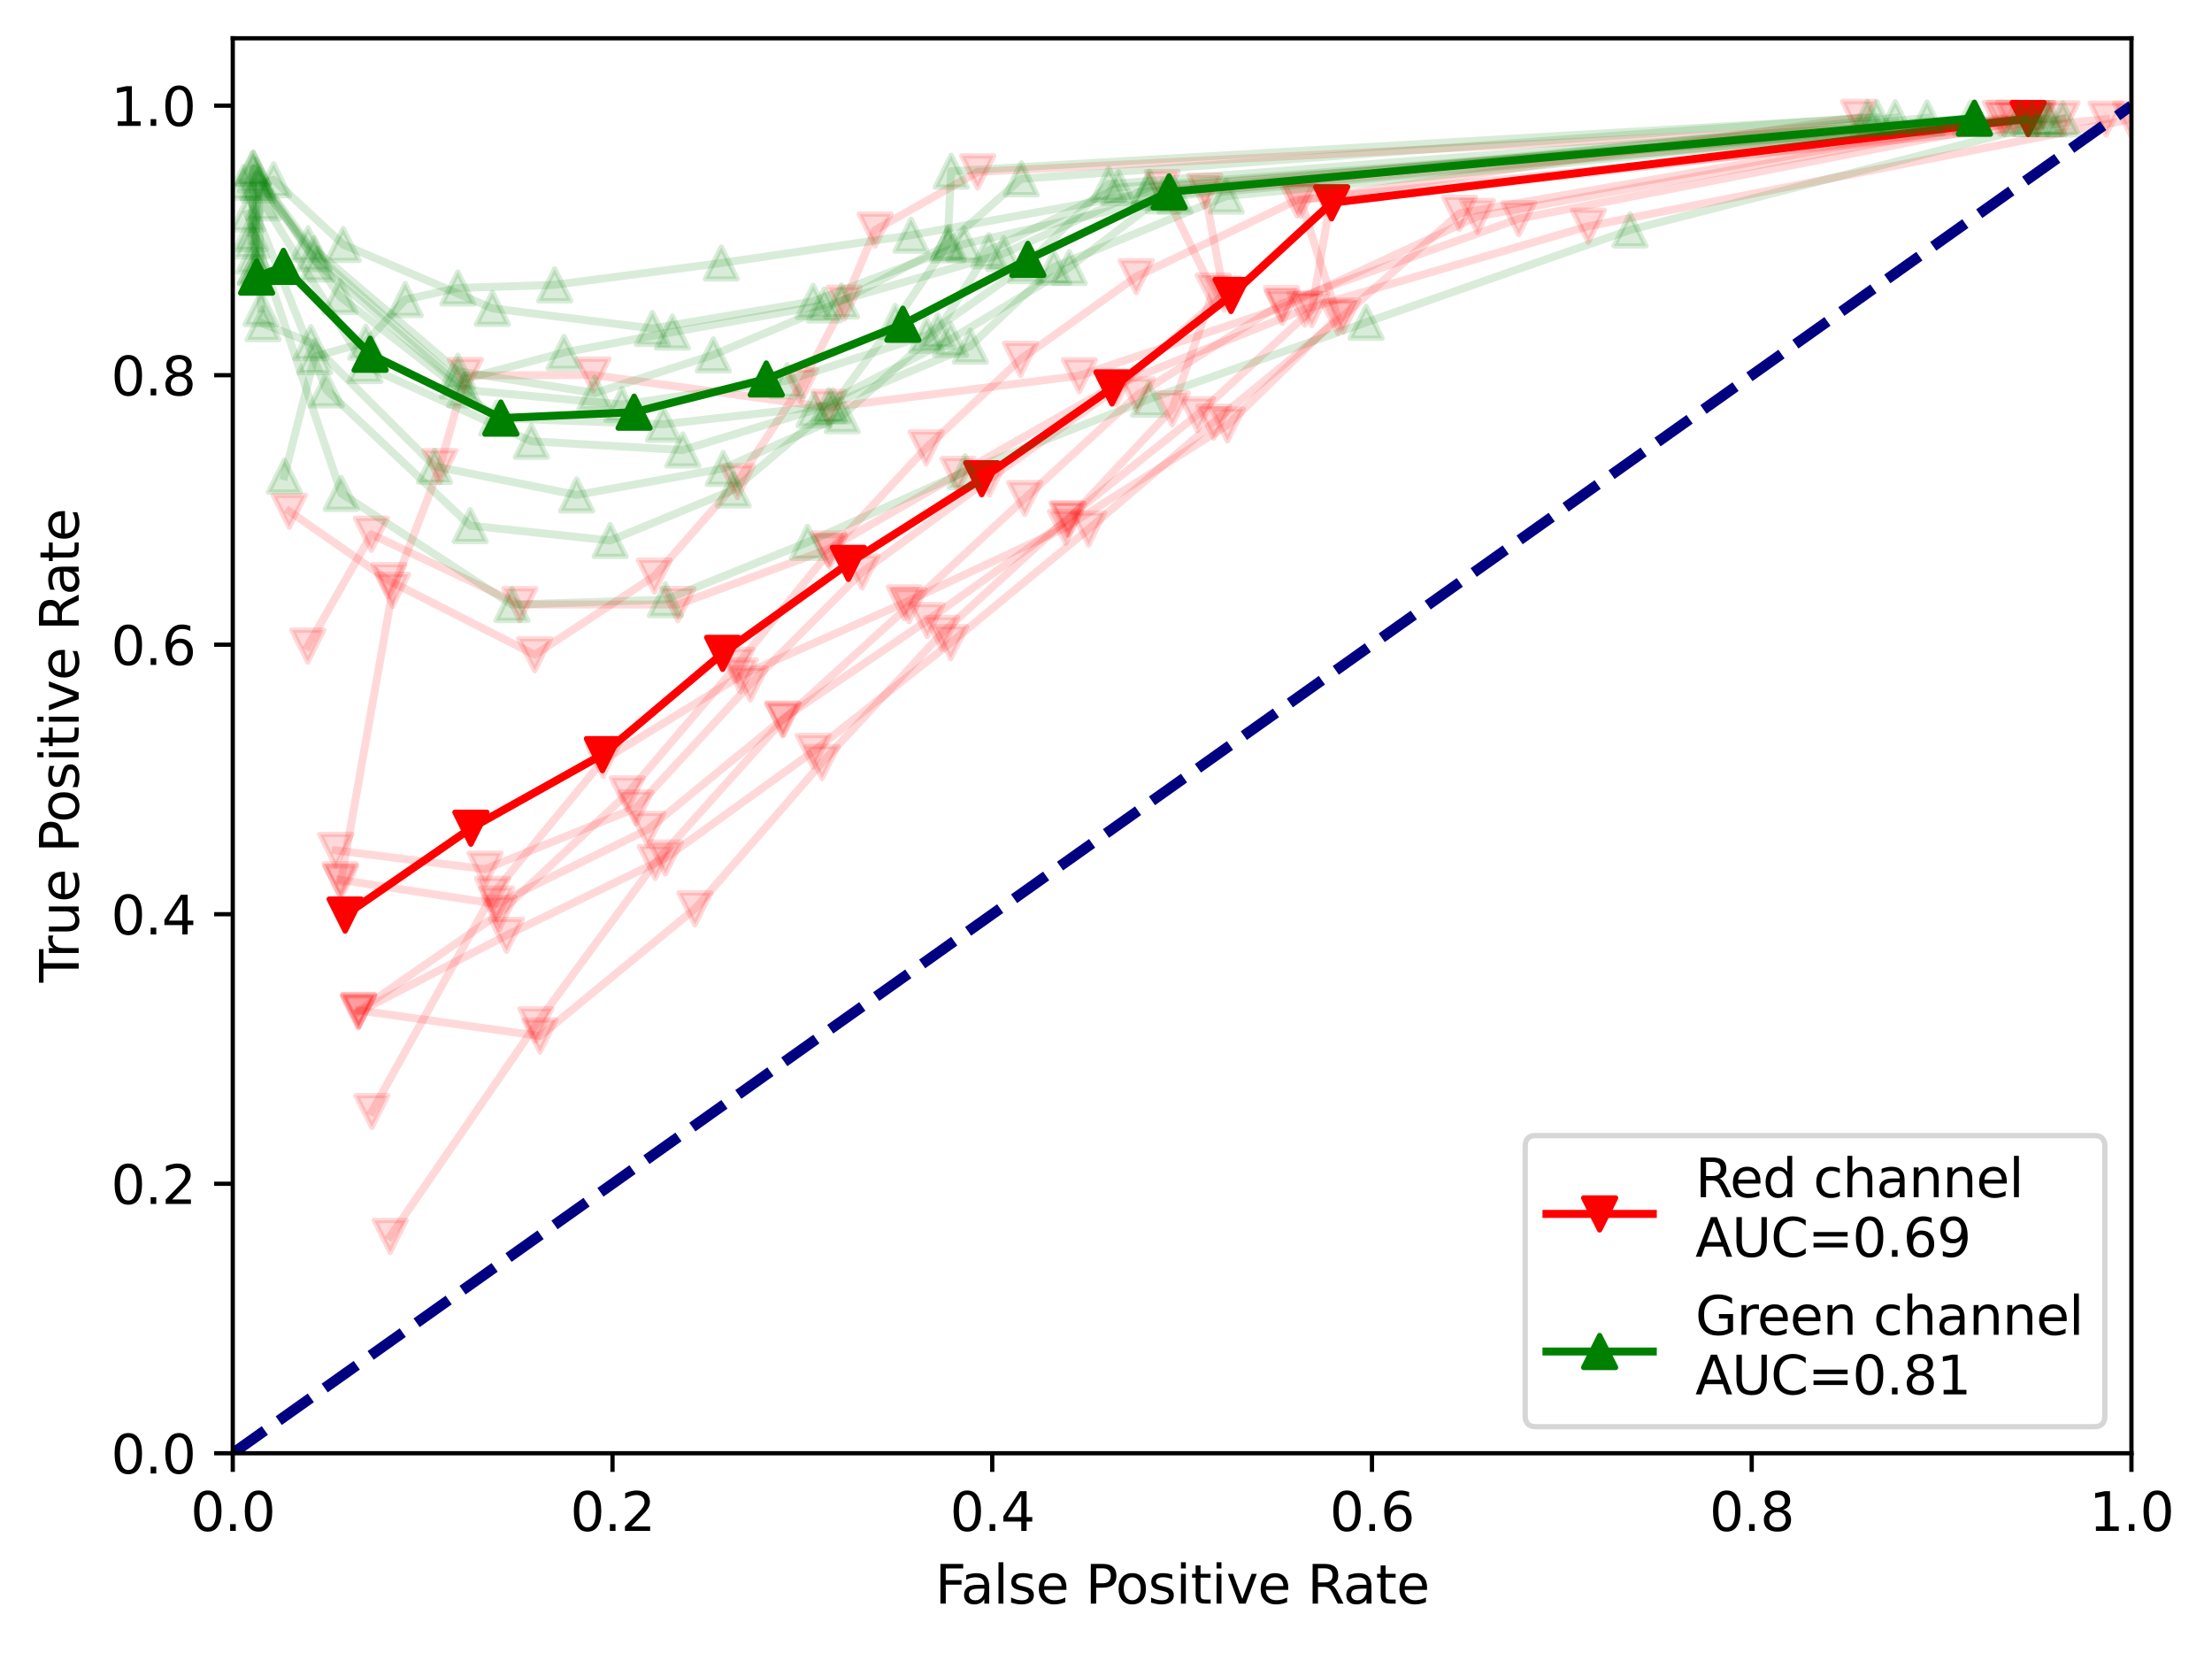 <?xml version="1.0" encoding="utf-8" standalone="no"?>
<!DOCTYPE svg PUBLIC "-//W3C//DTD SVG 1.1//EN"
  "http://www.w3.org/Graphics/SVG/1.1/DTD/svg11.dtd">
<svg xmlns:xlink="http://www.w3.org/1999/xlink" width="416.053pt" height="310.868pt" viewBox="0 0 416.053 310.868" xmlns="http://www.w3.org/2000/svg" version="1.1">
 <defs>
  <style type="text/css">*{stroke-linejoin: round; stroke-linecap: butt}</style>
 </defs>
 <g id="figure_1">
  <g id="patch_1">
   <path d="M 0 310.868 
L 416.053 310.868 
L 416.053 0 
L 0 0 
z
" style="fill: #ffffff"/>
  </g>
  <g id="axes_1">
   <g id="patch_2">
    <path d="M 43.781 273.312 
L 400.901 273.312 
L 400.901 7.2 
L 43.781 7.2 
z
" style="fill: #ffffff"/>
   </g>
   <g id="matplotlib.axis_1">
    <g id="xtick_1">
     <g id="line2d_1">
      <defs>
       <path id="m40db8a6d61" d="M 0 0 
L 0 3.5 
" style="stroke: #000000; stroke-width: 0.8"/>
      </defs>
      <g>
       <use xlink:href="#m40db8a6d61" x="43.781" y="273.312" style="stroke: #000000; stroke-width: 0.8"/>
      </g>
     </g>
     <g id="text_1">
      <!-- 0.0 -->
      <g transform="translate(35.83 287.91) scale(0.1 -0.1)">
       <defs>
        <path id="DejaVuSans-30" d="M 2034 4250 
Q 1547 4250 1301 3770 
Q 1056 3291 1056 2328 
Q 1056 1369 1301 889 
Q 1547 409 2034 409 
Q 2525 409 2770 889 
Q 3016 1369 3016 2328 
Q 3016 3291 2770 3770 
Q 2525 4250 2034 4250 
z
M 2034 4750 
Q 2819 4750 3233 4129 
Q 3647 3509 3647 2328 
Q 3647 1150 3233 529 
Q 2819 -91 2034 -91 
Q 1250 -91 836 529 
Q 422 1150 422 2328 
Q 422 3509 836 4129 
Q 1250 4750 2034 4750 
z
" transform="scale(0.016)"/>
        <path id="DejaVuSans-2e" d="M 684 794 
L 1344 794 
L 1344 0 
L 684 0 
L 684 794 
z
" transform="scale(0.016)"/>
       </defs>
       <use xlink:href="#DejaVuSans-30"/>
       <use xlink:href="#DejaVuSans-2e" x="63.623"/>
       <use xlink:href="#DejaVuSans-30" x="95.41"/>
      </g>
     </g>
    </g>
    <g id="xtick_2">
     <g id="line2d_2">
      <g>
       <use xlink:href="#m40db8a6d61" x="115.205" y="273.312" style="stroke: #000000; stroke-width: 0.8"/>
      </g>
     </g>
     <g id="text_2">
      <!-- 0.2 -->
      <g transform="translate(107.254 287.91) scale(0.1 -0.1)">
       <defs>
        <path id="DejaVuSans-32" d="M 1228 531 
L 3431 531 
L 3431 0 
L 469 0 
L 469 531 
Q 828 903 1448 1529 
Q 2069 2156 2228 2338 
Q 2531 2678 2651 2914 
Q 2772 3150 2772 3378 
Q 2772 3750 2511 3984 
Q 2250 4219 1831 4219 
Q 1534 4219 1204 4116 
Q 875 4013 500 3803 
L 500 4441 
Q 881 4594 1212 4672 
Q 1544 4750 1819 4750 
Q 2544 4750 2975 4387 
Q 3406 4025 3406 3419 
Q 3406 3131 3298 2873 
Q 3191 2616 2906 2266 
Q 2828 2175 2409 1742 
Q 1991 1309 1228 531 
z
" transform="scale(0.016)"/>
       </defs>
       <use xlink:href="#DejaVuSans-30"/>
       <use xlink:href="#DejaVuSans-2e" x="63.623"/>
       <use xlink:href="#DejaVuSans-32" x="95.41"/>
      </g>
     </g>
    </g>
    <g id="xtick_3">
     <g id="line2d_3">
      <g>
       <use xlink:href="#m40db8a6d61" x="186.629" y="273.312" style="stroke: #000000; stroke-width: 0.8"/>
      </g>
     </g>
     <g id="text_3">
      <!-- 0.4 -->
      <g transform="translate(178.678 287.91) scale(0.1 -0.1)">
       <defs>
        <path id="DejaVuSans-34" d="M 2419 4116 
L 825 1625 
L 2419 1625 
L 2419 4116 
z
M 2253 4666 
L 3047 4666 
L 3047 1625 
L 3713 1625 
L 3713 1100 
L 3047 1100 
L 3047 0 
L 2419 0 
L 2419 1100 
L 313 1100 
L 313 1709 
L 2253 4666 
z
" transform="scale(0.016)"/>
       </defs>
       <use xlink:href="#DejaVuSans-30"/>
       <use xlink:href="#DejaVuSans-2e" x="63.623"/>
       <use xlink:href="#DejaVuSans-34" x="95.41"/>
      </g>
     </g>
    </g>
    <g id="xtick_4">
     <g id="line2d_4">
      <g>
       <use xlink:href="#m40db8a6d61" x="258.053" y="273.312" style="stroke: #000000; stroke-width: 0.8"/>
      </g>
     </g>
     <g id="text_4">
      <!-- 0.6 -->
      <g transform="translate(250.102 287.91) scale(0.1 -0.1)">
       <defs>
        <path id="DejaVuSans-36" d="M 2113 2584 
Q 1688 2584 1439 2293 
Q 1191 2003 1191 1497 
Q 1191 994 1439 701 
Q 1688 409 2113 409 
Q 2538 409 2786 701 
Q 3034 994 3034 1497 
Q 3034 2003 2786 2293 
Q 2538 2584 2113 2584 
z
M 3366 4563 
L 3366 3988 
Q 3128 4100 2886 4159 
Q 2644 4219 2406 4219 
Q 1781 4219 1451 3797 
Q 1122 3375 1075 2522 
Q 1259 2794 1537 2939 
Q 1816 3084 2150 3084 
Q 2853 3084 3261 2657 
Q 3669 2231 3669 1497 
Q 3669 778 3244 343 
Q 2819 -91 2113 -91 
Q 1303 -91 875 529 
Q 447 1150 447 2328 
Q 447 3434 972 4092 
Q 1497 4750 2381 4750 
Q 2619 4750 2861 4703 
Q 3103 4656 3366 4563 
z
" transform="scale(0.016)"/>
       </defs>
       <use xlink:href="#DejaVuSans-30"/>
       <use xlink:href="#DejaVuSans-2e" x="63.623"/>
       <use xlink:href="#DejaVuSans-36" x="95.41"/>
      </g>
     </g>
    </g>
    <g id="xtick_5">
     <g id="line2d_5">
      <g>
       <use xlink:href="#m40db8a6d61" x="329.477" y="273.312" style="stroke: #000000; stroke-width: 0.8"/>
      </g>
     </g>
     <g id="text_5">
      <!-- 0.8 -->
      <g transform="translate(321.526 287.91) scale(0.1 -0.1)">
       <defs>
        <path id="DejaVuSans-38" d="M 2034 2216 
Q 1584 2216 1326 1975 
Q 1069 1734 1069 1313 
Q 1069 891 1326 650 
Q 1584 409 2034 409 
Q 2484 409 2743 651 
Q 3003 894 3003 1313 
Q 3003 1734 2745 1975 
Q 2488 2216 2034 2216 
z
M 1403 2484 
Q 997 2584 770 2862 
Q 544 3141 544 3541 
Q 544 4100 942 4425 
Q 1341 4750 2034 4750 
Q 2731 4750 3128 4425 
Q 3525 4100 3525 3541 
Q 3525 3141 3298 2862 
Q 3072 2584 2669 2484 
Q 3125 2378 3379 2068 
Q 3634 1759 3634 1313 
Q 3634 634 3220 271 
Q 2806 -91 2034 -91 
Q 1263 -91 848 271 
Q 434 634 434 1313 
Q 434 1759 690 2068 
Q 947 2378 1403 2484 
z
M 1172 3481 
Q 1172 3119 1398 2916 
Q 1625 2713 2034 2713 
Q 2441 2713 2670 2916 
Q 2900 3119 2900 3481 
Q 2900 3844 2670 4047 
Q 2441 4250 2034 4250 
Q 1625 4250 1398 4047 
Q 1172 3844 1172 3481 
z
" transform="scale(0.016)"/>
       </defs>
       <use xlink:href="#DejaVuSans-30"/>
       <use xlink:href="#DejaVuSans-2e" x="63.623"/>
       <use xlink:href="#DejaVuSans-38" x="95.41"/>
      </g>
     </g>
    </g>
    <g id="xtick_6">
     <g id="line2d_6">
      <g>
       <use xlink:href="#m40db8a6d61" x="400.901" y="273.312" style="stroke: #000000; stroke-width: 0.8"/>
      </g>
     </g>
     <g id="text_6">
      <!-- 1.0 -->
      <g transform="translate(392.95 287.91) scale(0.1 -0.1)">
       <defs>
        <path id="DejaVuSans-31" d="M 794 531 
L 1825 531 
L 1825 4091 
L 703 3866 
L 703 4441 
L 1819 4666 
L 2450 4666 
L 2450 531 
L 3481 531 
L 3481 0 
L 794 0 
L 794 531 
z
" transform="scale(0.016)"/>
       </defs>
       <use xlink:href="#DejaVuSans-31"/>
       <use xlink:href="#DejaVuSans-2e" x="63.623"/>
       <use xlink:href="#DejaVuSans-30" x="95.41"/>
      </g>
     </g>
    </g>
    <g id="text_7">
     <!-- False Positive Rate -->
     <g transform="translate(175.875 301.589) scale(0.1 -0.1)">
      <defs>
       <path id="DejaVuSans-46" d="M 628 4666 
L 3309 4666 
L 3309 4134 
L 1259 4134 
L 1259 2759 
L 3109 2759 
L 3109 2228 
L 1259 2228 
L 1259 0 
L 628 0 
L 628 4666 
z
" transform="scale(0.016)"/>
       <path id="DejaVuSans-61" d="M 2194 1759 
Q 1497 1759 1228 1600 
Q 959 1441 959 1056 
Q 959 750 1161 570 
Q 1363 391 1709 391 
Q 2188 391 2477 730 
Q 2766 1069 2766 1631 
L 2766 1759 
L 2194 1759 
z
M 3341 1997 
L 3341 0 
L 2766 0 
L 2766 531 
Q 2569 213 2275 61 
Q 1981 -91 1556 -91 
Q 1019 -91 701 211 
Q 384 513 384 1019 
Q 384 1609 779 1909 
Q 1175 2209 1959 2209 
L 2766 2209 
L 2766 2266 
Q 2766 2663 2505 2880 
Q 2244 3097 1772 3097 
Q 1472 3097 1187 3025 
Q 903 2953 641 2809 
L 641 3341 
Q 956 3463 1253 3523 
Q 1550 3584 1831 3584 
Q 2591 3584 2966 3190 
Q 3341 2797 3341 1997 
z
" transform="scale(0.016)"/>
       <path id="DejaVuSans-6c" d="M 603 4863 
L 1178 4863 
L 1178 0 
L 603 0 
L 603 4863 
z
" transform="scale(0.016)"/>
       <path id="DejaVuSans-73" d="M 2834 3397 
L 2834 2853 
Q 2591 2978 2328 3040 
Q 2066 3103 1784 3103 
Q 1356 3103 1142 2972 
Q 928 2841 928 2578 
Q 928 2378 1081 2264 
Q 1234 2150 1697 2047 
L 1894 2003 
Q 2506 1872 2764 1633 
Q 3022 1394 3022 966 
Q 3022 478 2636 193 
Q 2250 -91 1575 -91 
Q 1294 -91 989 -36 
Q 684 19 347 128 
L 347 722 
Q 666 556 975 473 
Q 1284 391 1588 391 
Q 1994 391 2212 530 
Q 2431 669 2431 922 
Q 2431 1156 2273 1281 
Q 2116 1406 1581 1522 
L 1381 1569 
Q 847 1681 609 1914 
Q 372 2147 372 2553 
Q 372 3047 722 3315 
Q 1072 3584 1716 3584 
Q 2034 3584 2315 3537 
Q 2597 3491 2834 3397 
z
" transform="scale(0.016)"/>
       <path id="DejaVuSans-65" d="M 3597 1894 
L 3597 1613 
L 953 1613 
Q 991 1019 1311 708 
Q 1631 397 2203 397 
Q 2534 397 2845 478 
Q 3156 559 3463 722 
L 3463 178 
Q 3153 47 2828 -22 
Q 2503 -91 2169 -91 
Q 1331 -91 842 396 
Q 353 884 353 1716 
Q 353 2575 817 3079 
Q 1281 3584 2069 3584 
Q 2775 3584 3186 3129 
Q 3597 2675 3597 1894 
z
M 3022 2063 
Q 3016 2534 2758 2815 
Q 2500 3097 2075 3097 
Q 1594 3097 1305 2825 
Q 1016 2553 972 2059 
L 3022 2063 
z
" transform="scale(0.016)"/>
       <path id="DejaVuSans-20" transform="scale(0.016)"/>
       <path id="DejaVuSans-50" d="M 1259 4147 
L 1259 2394 
L 2053 2394 
Q 2494 2394 2734 2622 
Q 2975 2850 2975 3272 
Q 2975 3691 2734 3919 
Q 2494 4147 2053 4147 
L 1259 4147 
z
M 628 4666 
L 2053 4666 
Q 2838 4666 3239 4311 
Q 3641 3956 3641 3272 
Q 3641 2581 3239 2228 
Q 2838 1875 2053 1875 
L 1259 1875 
L 1259 0 
L 628 0 
L 628 4666 
z
" transform="scale(0.016)"/>
       <path id="DejaVuSans-6f" d="M 1959 3097 
Q 1497 3097 1228 2736 
Q 959 2375 959 1747 
Q 959 1119 1226 758 
Q 1494 397 1959 397 
Q 2419 397 2687 759 
Q 2956 1122 2956 1747 
Q 2956 2369 2687 2733 
Q 2419 3097 1959 3097 
z
M 1959 3584 
Q 2709 3584 3137 3096 
Q 3566 2609 3566 1747 
Q 3566 888 3137 398 
Q 2709 -91 1959 -91 
Q 1206 -91 779 398 
Q 353 888 353 1747 
Q 353 2609 779 3096 
Q 1206 3584 1959 3584 
z
" transform="scale(0.016)"/>
       <path id="DejaVuSans-69" d="M 603 3500 
L 1178 3500 
L 1178 0 
L 603 0 
L 603 3500 
z
M 603 4863 
L 1178 4863 
L 1178 4134 
L 603 4134 
L 603 4863 
z
" transform="scale(0.016)"/>
       <path id="DejaVuSans-74" d="M 1172 4494 
L 1172 3500 
L 2356 3500 
L 2356 3053 
L 1172 3053 
L 1172 1153 
Q 1172 725 1289 603 
Q 1406 481 1766 481 
L 2356 481 
L 2356 0 
L 1766 0 
Q 1100 0 847 248 
Q 594 497 594 1153 
L 594 3053 
L 172 3053 
L 172 3500 
L 594 3500 
L 594 4494 
L 1172 4494 
z
" transform="scale(0.016)"/>
       <path id="DejaVuSans-76" d="M 191 3500 
L 800 3500 
L 1894 563 
L 2988 3500 
L 3597 3500 
L 2284 0 
L 1503 0 
L 191 3500 
z
" transform="scale(0.016)"/>
       <path id="DejaVuSans-52" d="M 2841 2188 
Q 3044 2119 3236 1894 
Q 3428 1669 3622 1275 
L 4263 0 
L 3584 0 
L 2988 1197 
Q 2756 1666 2539 1819 
Q 2322 1972 1947 1972 
L 1259 1972 
L 1259 0 
L 628 0 
L 628 4666 
L 2053 4666 
Q 2853 4666 3247 4331 
Q 3641 3997 3641 3322 
Q 3641 2881 3436 2590 
Q 3231 2300 2841 2188 
z
M 1259 4147 
L 1259 2491 
L 2053 2491 
Q 2509 2491 2742 2702 
Q 2975 2913 2975 3322 
Q 2975 3731 2742 3939 
Q 2509 4147 2053 4147 
L 1259 4147 
z
" transform="scale(0.016)"/>
      </defs>
      <use xlink:href="#DejaVuSans-46"/>
      <use xlink:href="#DejaVuSans-61" x="48.395"/>
      <use xlink:href="#DejaVuSans-6c" x="109.674"/>
      <use xlink:href="#DejaVuSans-73" x="137.457"/>
      <use xlink:href="#DejaVuSans-65" x="189.557"/>
      <use xlink:href="#DejaVuSans-20" x="251.08"/>
      <use xlink:href="#DejaVuSans-50" x="282.867"/>
      <use xlink:href="#DejaVuSans-6f" x="339.545"/>
      <use xlink:href="#DejaVuSans-73" x="400.727"/>
      <use xlink:href="#DejaVuSans-69" x="452.826"/>
      <use xlink:href="#DejaVuSans-74" x="480.609"/>
      <use xlink:href="#DejaVuSans-69" x="519.818"/>
      <use xlink:href="#DejaVuSans-76" x="547.602"/>
      <use xlink:href="#DejaVuSans-65" x="606.781"/>
      <use xlink:href="#DejaVuSans-20" x="668.305"/>
      <use xlink:href="#DejaVuSans-52" x="700.092"/>
      <use xlink:href="#DejaVuSans-61" x="767.324"/>
      <use xlink:href="#DejaVuSans-74" x="828.604"/>
      <use xlink:href="#DejaVuSans-65" x="867.812"/>
     </g>
    </g>
   </g>
   <g id="matplotlib.axis_2">
    <g id="ytick_1">
     <g id="line2d_7">
      <defs>
       <path id="m50bfd581a3" d="M 0 0 
L -3.5 0 
" style="stroke: #000000; stroke-width: 0.8"/>
      </defs>
      <g>
       <use xlink:href="#m50bfd581a3" x="43.781" y="273.312" style="stroke: #000000; stroke-width: 0.8"/>
      </g>
     </g>
     <g id="text_8">
      <!-- 0.0 -->
      <g transform="translate(20.878 277.111) scale(0.1 -0.1)">
       <use xlink:href="#DejaVuSans-30"/>
       <use xlink:href="#DejaVuSans-2e" x="63.623"/>
       <use xlink:href="#DejaVuSans-30" x="95.41"/>
      </g>
     </g>
    </g>
    <g id="ytick_2">
     <g id="line2d_8">
      <g>
       <use xlink:href="#m50bfd581a3" x="43.781" y="222.624" style="stroke: #000000; stroke-width: 0.8"/>
      </g>
     </g>
     <g id="text_9">
      <!-- 0.2 -->
      <g transform="translate(20.878 226.423) scale(0.1 -0.1)">
       <use xlink:href="#DejaVuSans-30"/>
       <use xlink:href="#DejaVuSans-2e" x="63.623"/>
       <use xlink:href="#DejaVuSans-32" x="95.41"/>
      </g>
     </g>
    </g>
    <g id="ytick_3">
     <g id="line2d_9">
      <g>
       <use xlink:href="#m50bfd581a3" x="43.781" y="171.936" style="stroke: #000000; stroke-width: 0.8"/>
      </g>
     </g>
     <g id="text_10">
      <!-- 0.4 -->
      <g transform="translate(20.878 175.735) scale(0.1 -0.1)">
       <use xlink:href="#DejaVuSans-30"/>
       <use xlink:href="#DejaVuSans-2e" x="63.623"/>
       <use xlink:href="#DejaVuSans-34" x="95.41"/>
      </g>
     </g>
    </g>
    <g id="ytick_4">
     <g id="line2d_10">
      <g>
       <use xlink:href="#m50bfd581a3" x="43.781" y="121.248" style="stroke: #000000; stroke-width: 0.8"/>
      </g>
     </g>
     <g id="text_11">
      <!-- 0.6 -->
      <g transform="translate(20.878 125.047) scale(0.1 -0.1)">
       <use xlink:href="#DejaVuSans-30"/>
       <use xlink:href="#DejaVuSans-2e" x="63.623"/>
       <use xlink:href="#DejaVuSans-36" x="95.41"/>
      </g>
     </g>
    </g>
    <g id="ytick_5">
     <g id="line2d_11">
      <g>
       <use xlink:href="#m50bfd581a3" x="43.781" y="70.56" style="stroke: #000000; stroke-width: 0.8"/>
      </g>
     </g>
     <g id="text_12">
      <!-- 0.8 -->
      <g transform="translate(20.878 74.359) scale(0.1 -0.1)">
       <use xlink:href="#DejaVuSans-30"/>
       <use xlink:href="#DejaVuSans-2e" x="63.623"/>
       <use xlink:href="#DejaVuSans-38" x="95.41"/>
      </g>
     </g>
    </g>
    <g id="ytick_6">
     <g id="line2d_12">
      <g>
       <use xlink:href="#m50bfd581a3" x="43.781" y="19.872" style="stroke: #000000; stroke-width: 0.8"/>
      </g>
     </g>
     <g id="text_13">
      <!-- 1.0 -->
      <g transform="translate(20.878 23.671) scale(0.1 -0.1)">
       <use xlink:href="#DejaVuSans-31"/>
       <use xlink:href="#DejaVuSans-2e" x="63.623"/>
       <use xlink:href="#DejaVuSans-30" x="95.41"/>
      </g>
     </g>
    </g>
    <g id="text_14">
     <!-- True Positive Rate -->
     <g transform="translate(14.798 184.786) rotate(-90) scale(0.1 -0.1)">
      <defs>
       <path id="DejaVuSans-54" d="M -19 4666 
L 3928 4666 
L 3928 4134 
L 2272 4134 
L 2272 0 
L 1638 0 
L 1638 4134 
L -19 4134 
L -19 4666 
z
" transform="scale(0.016)"/>
       <path id="DejaVuSans-72" d="M 2631 2963 
Q 2534 3019 2420 3045 
Q 2306 3072 2169 3072 
Q 1681 3072 1420 2755 
Q 1159 2438 1159 1844 
L 1159 0 
L 581 0 
L 581 3500 
L 1159 3500 
L 1159 2956 
Q 1341 3275 1631 3429 
Q 1922 3584 2338 3584 
Q 2397 3584 2469 3576 
Q 2541 3569 2628 3553 
L 2631 2963 
z
" transform="scale(0.016)"/>
       <path id="DejaVuSans-75" d="M 544 1381 
L 544 3500 
L 1119 3500 
L 1119 1403 
Q 1119 906 1312 657 
Q 1506 409 1894 409 
Q 2359 409 2629 706 
Q 2900 1003 2900 1516 
L 2900 3500 
L 3475 3500 
L 3475 0 
L 2900 0 
L 2900 538 
Q 2691 219 2414 64 
Q 2138 -91 1772 -91 
Q 1169 -91 856 284 
Q 544 659 544 1381 
z
M 1991 3584 
L 1991 3584 
z
" transform="scale(0.016)"/>
      </defs>
      <use xlink:href="#DejaVuSans-54"/>
      <use xlink:href="#DejaVuSans-72" x="46.334"/>
      <use xlink:href="#DejaVuSans-75" x="87.447"/>
      <use xlink:href="#DejaVuSans-65" x="150.826"/>
      <use xlink:href="#DejaVuSans-20" x="212.35"/>
      <use xlink:href="#DejaVuSans-50" x="244.137"/>
      <use xlink:href="#DejaVuSans-6f" x="300.814"/>
      <use xlink:href="#DejaVuSans-73" x="361.996"/>
      <use xlink:href="#DejaVuSans-69" x="414.096"/>
      <use xlink:href="#DejaVuSans-74" x="441.879"/>
      <use xlink:href="#DejaVuSans-69" x="481.088"/>
      <use xlink:href="#DejaVuSans-76" x="508.871"/>
      <use xlink:href="#DejaVuSans-65" x="568.051"/>
      <use xlink:href="#DejaVuSans-20" x="629.574"/>
      <use xlink:href="#DejaVuSans-52" x="661.361"/>
      <use xlink:href="#DejaVuSans-61" x="728.594"/>
      <use xlink:href="#DejaVuSans-74" x="789.873"/>
      <use xlink:href="#DejaVuSans-65" x="829.082"/>
     </g>
    </g>
   </g>
   <g id="line2d_13">
    <path d="M 400.741 22.428 
L 298.75 42.54 
L 245.413 58.145 
L 209.032 72.779 
L 180.185 89.218 
L 155.831 103.253 
L 127.51 113.687 
L 97.769 113.699 
L 69.859 100.479 
L 57.897 121.505 
" clip-path="url(#pc582ed4fb0)" style="fill: none; stroke: #ff0000; stroke-opacity: 0.15; stroke-width: 1.5; stroke-linecap: square"/>
    <defs>
     <path id="mca914a03ed" d="M -0 3 
L 3 -3 
L -3 -3 
z
" style="stroke: #ff0000; stroke-opacity: 0.15; stroke-linejoin: miter"/>
    </defs>
    <g clip-path="url(#pc582ed4fb0)">
     <use xlink:href="#mca914a03ed" x="400.741" y="22.428" style="fill: #ff0000; fill-opacity: 0.15; stroke: #ff0000; stroke-opacity: 0.15; stroke-linejoin: miter"/>
     <use xlink:href="#mca914a03ed" x="298.75" y="42.54" style="fill: #ff0000; fill-opacity: 0.15; stroke: #ff0000; stroke-opacity: 0.15; stroke-linejoin: miter"/>
     <use xlink:href="#mca914a03ed" x="245.413" y="58.145" style="fill: #ff0000; fill-opacity: 0.15; stroke: #ff0000; stroke-opacity: 0.15; stroke-linejoin: miter"/>
     <use xlink:href="#mca914a03ed" x="209.032" y="72.779" style="fill: #ff0000; fill-opacity: 0.15; stroke: #ff0000; stroke-opacity: 0.15; stroke-linejoin: miter"/>
     <use xlink:href="#mca914a03ed" x="180.185" y="89.218" style="fill: #ff0000; fill-opacity: 0.15; stroke: #ff0000; stroke-opacity: 0.15; stroke-linejoin: miter"/>
     <use xlink:href="#mca914a03ed" x="155.831" y="103.253" style="fill: #ff0000; fill-opacity: 0.15; stroke: #ff0000; stroke-opacity: 0.15; stroke-linejoin: miter"/>
     <use xlink:href="#mca914a03ed" x="127.51" y="113.687" style="fill: #ff0000; fill-opacity: 0.15; stroke: #ff0000; stroke-opacity: 0.15; stroke-linejoin: miter"/>
     <use xlink:href="#mca914a03ed" x="97.769" y="113.699" style="fill: #ff0000; fill-opacity: 0.15; stroke: #ff0000; stroke-opacity: 0.15; stroke-linejoin: miter"/>
     <use xlink:href="#mca914a03ed" x="69.859" y="100.479" style="fill: #ff0000; fill-opacity: 0.15; stroke: #ff0000; stroke-opacity: 0.15; stroke-linejoin: miter"/>
     <use xlink:href="#mca914a03ed" x="57.897" y="121.505" style="fill: #ff0000; fill-opacity: 0.15; stroke: #ff0000; stroke-opacity: 0.15; stroke-linejoin: miter"/>
    </g>
   </g>
   <g id="line2d_14">
    <path d="M 376.983 22.263 
L 274.524 40.112 
L 252.611 59.436 
L 228.299 79.4 
L 204.76 99.494 
L 178.826 120.86 
L 152.967 141.306 
L 125.153 161.364 
L 95.267 175.896 
L 67.399 190.362 
" clip-path="url(#pc582ed4fb0)" style="fill: none; stroke: #ff0000; stroke-opacity: 0.15; stroke-width: 1.5; stroke-linecap: square"/>
    <g clip-path="url(#pc582ed4fb0)">
     <use xlink:href="#mca914a03ed" x="376.983" y="22.263" style="fill: #ff0000; fill-opacity: 0.15; stroke: #ff0000; stroke-opacity: 0.15; stroke-linejoin: miter"/>
     <use xlink:href="#mca914a03ed" x="274.524" y="40.112" style="fill: #ff0000; fill-opacity: 0.15; stroke: #ff0000; stroke-opacity: 0.15; stroke-linejoin: miter"/>
     <use xlink:href="#mca914a03ed" x="252.611" y="59.436" style="fill: #ff0000; fill-opacity: 0.15; stroke: #ff0000; stroke-opacity: 0.15; stroke-linejoin: miter"/>
     <use xlink:href="#mca914a03ed" x="228.299" y="79.4" style="fill: #ff0000; fill-opacity: 0.15; stroke: #ff0000; stroke-opacity: 0.15; stroke-linejoin: miter"/>
     <use xlink:href="#mca914a03ed" x="204.76" y="99.494" style="fill: #ff0000; fill-opacity: 0.15; stroke: #ff0000; stroke-opacity: 0.15; stroke-linejoin: miter"/>
     <use xlink:href="#mca914a03ed" x="178.826" y="120.86" style="fill: #ff0000; fill-opacity: 0.15; stroke: #ff0000; stroke-opacity: 0.15; stroke-linejoin: miter"/>
     <use xlink:href="#mca914a03ed" x="152.967" y="141.306" style="fill: #ff0000; fill-opacity: 0.15; stroke: #ff0000; stroke-opacity: 0.15; stroke-linejoin: miter"/>
     <use xlink:href="#mca914a03ed" x="125.153" y="161.364" style="fill: #ff0000; fill-opacity: 0.15; stroke: #ff0000; stroke-opacity: 0.15; stroke-linejoin: miter"/>
     <use xlink:href="#mca914a03ed" x="95.267" y="175.896" style="fill: #ff0000; fill-opacity: 0.15; stroke: #ff0000; stroke-opacity: 0.15; stroke-linejoin: miter"/>
     <use xlink:href="#mca914a03ed" x="67.399" y="190.362" style="fill: #ff0000; fill-opacity: 0.15; stroke: #ff0000; stroke-opacity: 0.15; stroke-linejoin: miter"/>
    </g>
   </g>
   <g id="line2d_15">
    <path d="M 383.345 22.311 
L 226.586 35.936 
L 230.227 55.317 
L 209.956 73.115 
L 186.063 90.082 
L 162.147 107.572 
L 141.13 128.641 
L 119.597 151.941 
L 91.24 163.459 
L 63.15 159.925 
" clip-path="url(#pc582ed4fb0)" style="fill: none; stroke: #ff0000; stroke-opacity: 0.15; stroke-width: 1.5; stroke-linecap: square"/>
    <g clip-path="url(#pc582ed4fb0)">
     <use xlink:href="#mca914a03ed" x="383.345" y="22.311" style="fill: #ff0000; fill-opacity: 0.15; stroke: #ff0000; stroke-opacity: 0.15; stroke-linejoin: miter"/>
     <use xlink:href="#mca914a03ed" x="226.586" y="35.936" style="fill: #ff0000; fill-opacity: 0.15; stroke: #ff0000; stroke-opacity: 0.15; stroke-linejoin: miter"/>
     <use xlink:href="#mca914a03ed" x="230.227" y="55.317" style="fill: #ff0000; fill-opacity: 0.15; stroke: #ff0000; stroke-opacity: 0.15; stroke-linejoin: miter"/>
     <use xlink:href="#mca914a03ed" x="209.956" y="73.115" style="fill: #ff0000; fill-opacity: 0.15; stroke: #ff0000; stroke-opacity: 0.15; stroke-linejoin: miter"/>
     <use xlink:href="#mca914a03ed" x="186.063" y="90.082" style="fill: #ff0000; fill-opacity: 0.15; stroke: #ff0000; stroke-opacity: 0.15; stroke-linejoin: miter"/>
     <use xlink:href="#mca914a03ed" x="162.147" y="107.572" style="fill: #ff0000; fill-opacity: 0.15; stroke: #ff0000; stroke-opacity: 0.15; stroke-linejoin: miter"/>
     <use xlink:href="#mca914a03ed" x="141.13" y="128.641" style="fill: #ff0000; fill-opacity: 0.15; stroke: #ff0000; stroke-opacity: 0.15; stroke-linejoin: miter"/>
     <use xlink:href="#mca914a03ed" x="119.597" y="151.941" style="fill: #ff0000; fill-opacity: 0.15; stroke: #ff0000; stroke-opacity: 0.15; stroke-linejoin: miter"/>
     <use xlink:href="#mca914a03ed" x="91.24" y="163.459" style="fill: #ff0000; fill-opacity: 0.15; stroke: #ff0000; stroke-opacity: 0.15; stroke-linejoin: miter"/>
     <use xlink:href="#mca914a03ed" x="63.15" y="159.925" style="fill: #ff0000; fill-opacity: 0.15; stroke: #ff0000; stroke-opacity: 0.15; stroke-linejoin: miter"/>
    </g>
   </g>
   <g id="line2d_16">
    <path d="M 349.563 22.074 
L 244.626 37.654 
L 251.63 59.685 
L 230.861 79.935 
L 200.406 99.186 
L 170.085 113.387 
L 139.253 127.103 
L 113.429 142.97 
L 92.654 168.193 
L 69.947 209.04 
" clip-path="url(#pc582ed4fb0)" style="fill: none; stroke: #ff0000; stroke-opacity: 0.15; stroke-width: 1.5; stroke-linecap: square"/>
    <g clip-path="url(#pc582ed4fb0)">
     <use xlink:href="#mca914a03ed" x="349.563" y="22.074" style="fill: #ff0000; fill-opacity: 0.15; stroke: #ff0000; stroke-opacity: 0.15; stroke-linejoin: miter"/>
     <use xlink:href="#mca914a03ed" x="244.626" y="37.654" style="fill: #ff0000; fill-opacity: 0.15; stroke: #ff0000; stroke-opacity: 0.15; stroke-linejoin: miter"/>
     <use xlink:href="#mca914a03ed" x="251.63" y="59.685" style="fill: #ff0000; fill-opacity: 0.15; stroke: #ff0000; stroke-opacity: 0.15; stroke-linejoin: miter"/>
     <use xlink:href="#mca914a03ed" x="230.861" y="79.935" style="fill: #ff0000; fill-opacity: 0.15; stroke: #ff0000; stroke-opacity: 0.15; stroke-linejoin: miter"/>
     <use xlink:href="#mca914a03ed" x="200.406" y="99.186" style="fill: #ff0000; fill-opacity: 0.15; stroke: #ff0000; stroke-opacity: 0.15; stroke-linejoin: miter"/>
     <use xlink:href="#mca914a03ed" x="170.085" y="113.387" style="fill: #ff0000; fill-opacity: 0.15; stroke: #ff0000; stroke-opacity: 0.15; stroke-linejoin: miter"/>
     <use xlink:href="#mca914a03ed" x="139.253" y="127.103" style="fill: #ff0000; fill-opacity: 0.15; stroke: #ff0000; stroke-opacity: 0.15; stroke-linejoin: miter"/>
     <use xlink:href="#mca914a03ed" x="113.429" y="142.97" style="fill: #ff0000; fill-opacity: 0.15; stroke: #ff0000; stroke-opacity: 0.15; stroke-linejoin: miter"/>
     <use xlink:href="#mca914a03ed" x="92.654" y="168.193" style="fill: #ff0000; fill-opacity: 0.15; stroke: #ff0000; stroke-opacity: 0.15; stroke-linejoin: miter"/>
     <use xlink:href="#mca914a03ed" x="69.947" y="209.04" style="fill: #ff0000; fill-opacity: 0.15; stroke: #ff0000; stroke-opacity: 0.15; stroke-linejoin: miter"/>
    </g>
   </g>
   <g id="line2d_17">
    <path d="M 382.041 22.298 
L 285.663 41.136 
L 241.033 57.113 
L 213.939 74.281 
L 192.741 93.739 
L 170.998 113.89 
L 147.321 135.37 
L 123.254 162.205 
L 100.789 192.72 
L 73.391 232.531 
" clip-path="url(#pc582ed4fb0)" style="fill: none; stroke: #ff0000; stroke-opacity: 0.15; stroke-width: 1.5; stroke-linecap: square"/>
    <g clip-path="url(#pc582ed4fb0)">
     <use xlink:href="#mca914a03ed" x="382.041" y="22.298" style="fill: #ff0000; fill-opacity: 0.15; stroke: #ff0000; stroke-opacity: 0.15; stroke-linejoin: miter"/>
     <use xlink:href="#mca914a03ed" x="285.663" y="41.136" style="fill: #ff0000; fill-opacity: 0.15; stroke: #ff0000; stroke-opacity: 0.15; stroke-linejoin: miter"/>
     <use xlink:href="#mca914a03ed" x="241.033" y="57.113" style="fill: #ff0000; fill-opacity: 0.15; stroke: #ff0000; stroke-opacity: 0.15; stroke-linejoin: miter"/>
     <use xlink:href="#mca914a03ed" x="213.939" y="74.281" style="fill: #ff0000; fill-opacity: 0.15; stroke: #ff0000; stroke-opacity: 0.15; stroke-linejoin: miter"/>
     <use xlink:href="#mca914a03ed" x="192.741" y="93.739" style="fill: #ff0000; fill-opacity: 0.15; stroke: #ff0000; stroke-opacity: 0.15; stroke-linejoin: miter"/>
     <use xlink:href="#mca914a03ed" x="170.998" y="113.89" style="fill: #ff0000; fill-opacity: 0.15; stroke: #ff0000; stroke-opacity: 0.15; stroke-linejoin: miter"/>
     <use xlink:href="#mca914a03ed" x="147.321" y="135.37" style="fill: #ff0000; fill-opacity: 0.15; stroke: #ff0000; stroke-opacity: 0.15; stroke-linejoin: miter"/>
     <use xlink:href="#mca914a03ed" x="123.254" y="162.205" style="fill: #ff0000; fill-opacity: 0.15; stroke: #ff0000; stroke-opacity: 0.15; stroke-linejoin: miter"/>
     <use xlink:href="#mca914a03ed" x="100.789" y="192.72" style="fill: #ff0000; fill-opacity: 0.15; stroke: #ff0000; stroke-opacity: 0.15; stroke-linejoin: miter"/>
     <use xlink:href="#mca914a03ed" x="73.391" y="232.531" style="fill: #ff0000; fill-opacity: 0.15; stroke: #ff0000; stroke-opacity: 0.15; stroke-linejoin: miter"/>
    </g>
   </g>
   <g id="line2d_18">
    <path d="M 396.132 22.399 
L 243.962 37.618 
L 213.712 52.024 
L 191.945 67.566 
L 174.209 84.221 
L 156.057 103.714 
L 138.595 125.119 
L 117.966 149.307 
L 93.906 171.785 
L 67.447 190.102 
" clip-path="url(#pc582ed4fb0)" style="fill: none; stroke: #ff0000; stroke-opacity: 0.15; stroke-width: 1.5; stroke-linecap: square"/>
    <g clip-path="url(#pc582ed4fb0)">
     <use xlink:href="#mca914a03ed" x="396.132" y="22.399" style="fill: #ff0000; fill-opacity: 0.15; stroke: #ff0000; stroke-opacity: 0.15; stroke-linejoin: miter"/>
     <use xlink:href="#mca914a03ed" x="243.962" y="37.618" style="fill: #ff0000; fill-opacity: 0.15; stroke: #ff0000; stroke-opacity: 0.15; stroke-linejoin: miter"/>
     <use xlink:href="#mca914a03ed" x="213.712" y="52.024" style="fill: #ff0000; fill-opacity: 0.15; stroke: #ff0000; stroke-opacity: 0.15; stroke-linejoin: miter"/>
     <use xlink:href="#mca914a03ed" x="191.945" y="67.566" style="fill: #ff0000; fill-opacity: 0.15; stroke: #ff0000; stroke-opacity: 0.15; stroke-linejoin: miter"/>
     <use xlink:href="#mca914a03ed" x="174.209" y="84.221" style="fill: #ff0000; fill-opacity: 0.15; stroke: #ff0000; stroke-opacity: 0.15; stroke-linejoin: miter"/>
     <use xlink:href="#mca914a03ed" x="156.057" y="103.714" style="fill: #ff0000; fill-opacity: 0.15; stroke: #ff0000; stroke-opacity: 0.15; stroke-linejoin: miter"/>
     <use xlink:href="#mca914a03ed" x="138.595" y="125.119" style="fill: #ff0000; fill-opacity: 0.15; stroke: #ff0000; stroke-opacity: 0.15; stroke-linejoin: miter"/>
     <use xlink:href="#mca914a03ed" x="117.966" y="149.307" style="fill: #ff0000; fill-opacity: 0.15; stroke: #ff0000; stroke-opacity: 0.15; stroke-linejoin: miter"/>
     <use xlink:href="#mca914a03ed" x="93.906" y="171.785" style="fill: #ff0000; fill-opacity: 0.15; stroke: #ff0000; stroke-opacity: 0.15; stroke-linejoin: miter"/>
     <use xlink:href="#mca914a03ed" x="67.447" y="190.102" style="fill: #ff0000; fill-opacity: 0.15; stroke: #ff0000; stroke-opacity: 0.15; stroke-linejoin: miter"/>
    </g>
   </g>
   <g id="line2d_19">
    <path d="M 387.85 22.345 
L 250.19 38.092 
L 246.75 58.212 
L 225.236 77.986 
L 200.68 97.563 
L 177.14 119.111 
L 154.632 143.393 
L 130.708 170.919 
L 101.564 194.844 
L 67.491 190.017 
" clip-path="url(#pc582ed4fb0)" style="fill: none; stroke: #ff0000; stroke-opacity: 0.15; stroke-width: 1.5; stroke-linecap: square"/>
    <g clip-path="url(#pc582ed4fb0)">
     <use xlink:href="#mca914a03ed" x="387.85" y="22.345" style="fill: #ff0000; fill-opacity: 0.15; stroke: #ff0000; stroke-opacity: 0.15; stroke-linejoin: miter"/>
     <use xlink:href="#mca914a03ed" x="250.19" y="38.092" style="fill: #ff0000; fill-opacity: 0.15; stroke: #ff0000; stroke-opacity: 0.15; stroke-linejoin: miter"/>
     <use xlink:href="#mca914a03ed" x="246.75" y="58.212" style="fill: #ff0000; fill-opacity: 0.15; stroke: #ff0000; stroke-opacity: 0.15; stroke-linejoin: miter"/>
     <use xlink:href="#mca914a03ed" x="225.236" y="77.986" style="fill: #ff0000; fill-opacity: 0.15; stroke: #ff0000; stroke-opacity: 0.15; stroke-linejoin: miter"/>
     <use xlink:href="#mca914a03ed" x="200.68" y="97.563" style="fill: #ff0000; fill-opacity: 0.15; stroke: #ff0000; stroke-opacity: 0.15; stroke-linejoin: miter"/>
     <use xlink:href="#mca914a03ed" x="177.14" y="119.111" style="fill: #ff0000; fill-opacity: 0.15; stroke: #ff0000; stroke-opacity: 0.15; stroke-linejoin: miter"/>
     <use xlink:href="#mca914a03ed" x="154.632" y="143.393" style="fill: #ff0000; fill-opacity: 0.15; stroke: #ff0000; stroke-opacity: 0.15; stroke-linejoin: miter"/>
     <use xlink:href="#mca914a03ed" x="130.708" y="170.919" style="fill: #ff0000; fill-opacity: 0.15; stroke: #ff0000; stroke-opacity: 0.15; stroke-linejoin: miter"/>
     <use xlink:href="#mca914a03ed" x="101.564" y="194.844" style="fill: #ff0000; fill-opacity: 0.15; stroke: #ff0000; stroke-opacity: 0.15; stroke-linejoin: miter"/>
     <use xlink:href="#mca914a03ed" x="67.491" y="190.017" style="fill: #ff0000; fill-opacity: 0.15; stroke: #ff0000; stroke-opacity: 0.15; stroke-linejoin: miter"/>
    </g>
   </g>
   <g id="line2d_20">
    <path d="M 376.23 22.256 
L 218.602 35.271 
L 228.202 54.737 
L 220.487 76.888 
L 200.987 97.697 
L 174.401 116.694 
L 147.198 135.229 
L 121.867 155.979 
L 93.372 170.008 
L 63.954 165.463 
" clip-path="url(#pc582ed4fb0)" style="fill: none; stroke: #ff0000; stroke-opacity: 0.15; stroke-width: 1.5; stroke-linecap: square"/>
    <g clip-path="url(#pc582ed4fb0)">
     <use xlink:href="#mca914a03ed" x="376.23" y="22.256" style="fill: #ff0000; fill-opacity: 0.15; stroke: #ff0000; stroke-opacity: 0.15; stroke-linejoin: miter"/>
     <use xlink:href="#mca914a03ed" x="218.602" y="35.271" style="fill: #ff0000; fill-opacity: 0.15; stroke: #ff0000; stroke-opacity: 0.15; stroke-linejoin: miter"/>
     <use xlink:href="#mca914a03ed" x="228.202" y="54.737" style="fill: #ff0000; fill-opacity: 0.15; stroke: #ff0000; stroke-opacity: 0.15; stroke-linejoin: miter"/>
     <use xlink:href="#mca914a03ed" x="220.487" y="76.888" style="fill: #ff0000; fill-opacity: 0.15; stroke: #ff0000; stroke-opacity: 0.15; stroke-linejoin: miter"/>
     <use xlink:href="#mca914a03ed" x="200.987" y="97.697" style="fill: #ff0000; fill-opacity: 0.15; stroke: #ff0000; stroke-opacity: 0.15; stroke-linejoin: miter"/>
     <use xlink:href="#mca914a03ed" x="174.401" y="116.694" style="fill: #ff0000; fill-opacity: 0.15; stroke: #ff0000; stroke-opacity: 0.15; stroke-linejoin: miter"/>
     <use xlink:href="#mca914a03ed" x="147.198" y="135.229" style="fill: #ff0000; fill-opacity: 0.15; stroke: #ff0000; stroke-opacity: 0.15; stroke-linejoin: miter"/>
     <use xlink:href="#mca914a03ed" x="121.867" y="155.979" style="fill: #ff0000; fill-opacity: 0.15; stroke: #ff0000; stroke-opacity: 0.15; stroke-linejoin: miter"/>
     <use xlink:href="#mca914a03ed" x="93.372" y="170.008" style="fill: #ff0000; fill-opacity: 0.15; stroke: #ff0000; stroke-opacity: 0.15; stroke-linejoin: miter"/>
     <use xlink:href="#mca914a03ed" x="63.954" y="165.463" style="fill: #ff0000; fill-opacity: 0.15; stroke: #ff0000; stroke-opacity: 0.15; stroke-linejoin: miter"/>
    </g>
   </g>
   <g id="line2d_21">
    <path d="M 378.717 22.282 
L 277.896 40.711 
L 241.188 57.8 
L 203.007 70.66 
L 155.87 76.63 
L 111.539 70.525 
L 87.546 70.61 
L 82.743 87.751 
L 73.837 111.027 
L 64.117 165.856 
" clip-path="url(#pc582ed4fb0)" style="fill: none; stroke: #ff0000; stroke-opacity: 0.15; stroke-width: 1.5; stroke-linecap: square"/>
    <g clip-path="url(#pc582ed4fb0)">
     <use xlink:href="#mca914a03ed" x="378.717" y="22.282" style="fill: #ff0000; fill-opacity: 0.15; stroke: #ff0000; stroke-opacity: 0.15; stroke-linejoin: miter"/>
     <use xlink:href="#mca914a03ed" x="277.896" y="40.711" style="fill: #ff0000; fill-opacity: 0.15; stroke: #ff0000; stroke-opacity: 0.15; stroke-linejoin: miter"/>
     <use xlink:href="#mca914a03ed" x="241.188" y="57.8" style="fill: #ff0000; fill-opacity: 0.15; stroke: #ff0000; stroke-opacity: 0.15; stroke-linejoin: miter"/>
     <use xlink:href="#mca914a03ed" x="203.007" y="70.66" style="fill: #ff0000; fill-opacity: 0.15; stroke: #ff0000; stroke-opacity: 0.15; stroke-linejoin: miter"/>
     <use xlink:href="#mca914a03ed" x="155.87" y="76.63" style="fill: #ff0000; fill-opacity: 0.15; stroke: #ff0000; stroke-opacity: 0.15; stroke-linejoin: miter"/>
     <use xlink:href="#mca914a03ed" x="111.539" y="70.525" style="fill: #ff0000; fill-opacity: 0.15; stroke: #ff0000; stroke-opacity: 0.15; stroke-linejoin: miter"/>
     <use xlink:href="#mca914a03ed" x="87.546" y="70.61" style="fill: #ff0000; fill-opacity: 0.15; stroke: #ff0000; stroke-opacity: 0.15; stroke-linejoin: miter"/>
     <use xlink:href="#mca914a03ed" x="82.743" y="87.751" style="fill: #ff0000; fill-opacity: 0.15; stroke: #ff0000; stroke-opacity: 0.15; stroke-linejoin: miter"/>
     <use xlink:href="#mca914a03ed" x="73.837" y="111.027" style="fill: #ff0000; fill-opacity: 0.15; stroke: #ff0000; stroke-opacity: 0.15; stroke-linejoin: miter"/>
     <use xlink:href="#mca914a03ed" x="64.117" y="165.856" style="fill: #ff0000; fill-opacity: 0.15; stroke: #ff0000; stroke-opacity: 0.15; stroke-linejoin: miter"/>
    </g>
   </g>
   <g id="line2d_22">
    <path d="M 383.153 22.311 
L 183.896 32.313 
L 164.605 43.258 
L 158.796 57.023 
L 150.626 72.568 
L 138.713 90.601 
L 123.081 108.342 
L 100.576 123.134 
L 73.156 109.19 
L 54.406 96.147 
" clip-path="url(#pc582ed4fb0)" style="fill: none; stroke: #ff0000; stroke-opacity: 0.15; stroke-width: 1.5; stroke-linecap: square"/>
    <g clip-path="url(#pc582ed4fb0)">
     <use xlink:href="#mca914a03ed" x="383.153" y="22.311" style="fill: #ff0000; fill-opacity: 0.15; stroke: #ff0000; stroke-opacity: 0.15; stroke-linejoin: miter"/>
     <use xlink:href="#mca914a03ed" x="183.896" y="32.313" style="fill: #ff0000; fill-opacity: 0.15; stroke: #ff0000; stroke-opacity: 0.15; stroke-linejoin: miter"/>
     <use xlink:href="#mca914a03ed" x="164.605" y="43.258" style="fill: #ff0000; fill-opacity: 0.15; stroke: #ff0000; stroke-opacity: 0.15; stroke-linejoin: miter"/>
     <use xlink:href="#mca914a03ed" x="158.796" y="57.023" style="fill: #ff0000; fill-opacity: 0.15; stroke: #ff0000; stroke-opacity: 0.15; stroke-linejoin: miter"/>
     <use xlink:href="#mca914a03ed" x="150.626" y="72.568" style="fill: #ff0000; fill-opacity: 0.15; stroke: #ff0000; stroke-opacity: 0.15; stroke-linejoin: miter"/>
     <use xlink:href="#mca914a03ed" x="138.713" y="90.601" style="fill: #ff0000; fill-opacity: 0.15; stroke: #ff0000; stroke-opacity: 0.15; stroke-linejoin: miter"/>
     <use xlink:href="#mca914a03ed" x="123.081" y="108.342" style="fill: #ff0000; fill-opacity: 0.15; stroke: #ff0000; stroke-opacity: 0.15; stroke-linejoin: miter"/>
     <use xlink:href="#mca914a03ed" x="100.576" y="123.134" style="fill: #ff0000; fill-opacity: 0.15; stroke: #ff0000; stroke-opacity: 0.15; stroke-linejoin: miter"/>
     <use xlink:href="#mca914a03ed" x="73.156" y="109.19" style="fill: #ff0000; fill-opacity: 0.15; stroke: #ff0000; stroke-opacity: 0.15; stroke-linejoin: miter"/>
     <use xlink:href="#mca914a03ed" x="54.406" y="96.147" style="fill: #ff0000; fill-opacity: 0.15; stroke: #ff0000; stroke-opacity: 0.15; stroke-linejoin: miter"/>
    </g>
   </g>
   <g id="line2d_23">
    <path d="M 381.476 22.297 
L 250.47 38.139 
L 231.537 55.573 
L 209.156 72.963 
L 184.653 90.04 
L 159.574 105.961 
L 135.923 122.88 
L 113.306 141.927 
L 88.564 155.76 
L 64.92 172.095 
" clip-path="url(#pc582ed4fb0)" style="fill: none; stroke: #ff0000; stroke-width: 1.5; stroke-linecap: square"/>
    <defs>
     <path id="m8e2a42f5d6" d="M -0 3 
L 3 -3 
L -3 -3 
z
" style="stroke: #ff0000; stroke-linejoin: miter"/>
    </defs>
    <g clip-path="url(#pc582ed4fb0)">
     <use xlink:href="#m8e2a42f5d6" x="381.476" y="22.297" style="fill: #ff0000; stroke: #ff0000; stroke-linejoin: miter"/>
     <use xlink:href="#m8e2a42f5d6" x="250.47" y="38.139" style="fill: #ff0000; stroke: #ff0000; stroke-linejoin: miter"/>
     <use xlink:href="#m8e2a42f5d6" x="231.537" y="55.573" style="fill: #ff0000; stroke: #ff0000; stroke-linejoin: miter"/>
     <use xlink:href="#m8e2a42f5d6" x="209.156" y="72.963" style="fill: #ff0000; stroke: #ff0000; stroke-linejoin: miter"/>
     <use xlink:href="#m8e2a42f5d6" x="184.653" y="90.04" style="fill: #ff0000; stroke: #ff0000; stroke-linejoin: miter"/>
     <use xlink:href="#m8e2a42f5d6" x="159.574" y="105.961" style="fill: #ff0000; stroke: #ff0000; stroke-linejoin: miter"/>
     <use xlink:href="#m8e2a42f5d6" x="135.923" y="122.88" style="fill: #ff0000; stroke: #ff0000; stroke-linejoin: miter"/>
     <use xlink:href="#m8e2a42f5d6" x="113.306" y="141.927" style="fill: #ff0000; stroke: #ff0000; stroke-linejoin: miter"/>
     <use xlink:href="#m8e2a42f5d6" x="88.564" y="155.76" style="fill: #ff0000; stroke: #ff0000; stroke-linejoin: miter"/>
     <use xlink:href="#m8e2a42f5d6" x="64.92" y="172.095" style="fill: #ff0000; stroke: #ff0000; stroke-linejoin: miter"/>
    </g>
   </g>
   <g id="line2d_24">
    <path d="M 384.31 22.315 
L 210.41 35.277 
L 185.97 47.14 
L 176.369 62.226 
L 158.408 78.174 
L 136.043 88.097 
L 108.464 93.086 
L 81.74 87.697 
L 58.468 64.441 
L 49.488 60.875 
" clip-path="url(#pc582ed4fb0)" style="fill: none; stroke: #008000; stroke-opacity: 0.15; stroke-width: 1.5; stroke-linecap: square"/>
    <defs>
     <path id="m0f9f3d4b09" d="M 0 -3 
L -3 3 
L 3 3 
z
" style="stroke: #008000; stroke-opacity: 0.15; stroke-linejoin: miter"/>
    </defs>
    <g clip-path="url(#pc582ed4fb0)">
     <use xlink:href="#m0f9f3d4b09" x="384.31" y="22.315" style="fill: #008000; fill-opacity: 0.15; stroke: #008000; stroke-opacity: 0.15; stroke-linejoin: miter"/>
     <use xlink:href="#m0f9f3d4b09" x="210.41" y="35.277" style="fill: #008000; fill-opacity: 0.15; stroke: #008000; stroke-opacity: 0.15; stroke-linejoin: miter"/>
     <use xlink:href="#m0f9f3d4b09" x="185.97" y="47.14" style="fill: #008000; fill-opacity: 0.15; stroke: #008000; stroke-opacity: 0.15; stroke-linejoin: miter"/>
     <use xlink:href="#m0f9f3d4b09" x="176.369" y="62.226" style="fill: #008000; fill-opacity: 0.15; stroke: #008000; stroke-opacity: 0.15; stroke-linejoin: miter"/>
     <use xlink:href="#m0f9f3d4b09" x="158.408" y="78.174" style="fill: #008000; fill-opacity: 0.15; stroke: #008000; stroke-opacity: 0.15; stroke-linejoin: miter"/>
     <use xlink:href="#m0f9f3d4b09" x="136.043" y="88.097" style="fill: #008000; fill-opacity: 0.15; stroke: #008000; stroke-opacity: 0.15; stroke-linejoin: miter"/>
     <use xlink:href="#m0f9f3d4b09" x="108.464" y="93.086" style="fill: #008000; fill-opacity: 0.15; stroke: #008000; stroke-opacity: 0.15; stroke-linejoin: miter"/>
     <use xlink:href="#m0f9f3d4b09" x="81.74" y="87.697" style="fill: #008000; fill-opacity: 0.15; stroke: #008000; stroke-opacity: 0.15; stroke-linejoin: miter"/>
     <use xlink:href="#m0f9f3d4b09" x="58.468" y="64.441" style="fill: #008000; fill-opacity: 0.15; stroke: #008000; stroke-opacity: 0.15; stroke-linejoin: miter"/>
     <use xlink:href="#m0f9f3d4b09" x="49.488" y="60.875" style="fill: #008000; fill-opacity: 0.15; stroke: #008000; stroke-opacity: 0.15; stroke-linejoin: miter"/>
    </g>
   </g>
   <g id="line2d_25">
    <path d="M 356.473 22.125 
L 218.791 36.827 
L 201.11 50.296 
L 178.776 63.817 
L 153.107 77.092 
L 128.442 84.631 
L 99.937 82.992 
L 68.633 68.746 
L 49.555 38.137 
L 47.115 43.921 
" clip-path="url(#pc582ed4fb0)" style="fill: none; stroke: #008000; stroke-opacity: 0.15; stroke-width: 1.5; stroke-linecap: square"/>
    <g clip-path="url(#pc582ed4fb0)">
     <use xlink:href="#m0f9f3d4b09" x="356.473" y="22.125" style="fill: #008000; fill-opacity: 0.15; stroke: #008000; stroke-opacity: 0.15; stroke-linejoin: miter"/>
     <use xlink:href="#m0f9f3d4b09" x="218.791" y="36.827" style="fill: #008000; fill-opacity: 0.15; stroke: #008000; stroke-opacity: 0.15; stroke-linejoin: miter"/>
     <use xlink:href="#m0f9f3d4b09" x="201.11" y="50.296" style="fill: #008000; fill-opacity: 0.15; stroke: #008000; stroke-opacity: 0.15; stroke-linejoin: miter"/>
     <use xlink:href="#m0f9f3d4b09" x="178.776" y="63.817" style="fill: #008000; fill-opacity: 0.15; stroke: #008000; stroke-opacity: 0.15; stroke-linejoin: miter"/>
     <use xlink:href="#m0f9f3d4b09" x="153.107" y="77.092" style="fill: #008000; fill-opacity: 0.15; stroke: #008000; stroke-opacity: 0.15; stroke-linejoin: miter"/>
     <use xlink:href="#m0f9f3d4b09" x="128.442" y="84.631" style="fill: #008000; fill-opacity: 0.15; stroke: #008000; stroke-opacity: 0.15; stroke-linejoin: miter"/>
     <use xlink:href="#m0f9f3d4b09" x="99.937" y="82.992" style="fill: #008000; fill-opacity: 0.15; stroke: #008000; stroke-opacity: 0.15; stroke-linejoin: miter"/>
     <use xlink:href="#m0f9f3d4b09" x="68.633" y="68.746" style="fill: #008000; fill-opacity: 0.15; stroke: #008000; stroke-opacity: 0.15; stroke-linejoin: miter"/>
     <use xlink:href="#m0f9f3d4b09" x="49.555" y="38.137" style="fill: #008000; fill-opacity: 0.15; stroke: #008000; stroke-opacity: 0.15; stroke-linejoin: miter"/>
     <use xlink:href="#m0f9f3d4b09" x="47.115" y="43.921" style="fill: #008000; fill-opacity: 0.15; stroke: #008000; stroke-opacity: 0.15; stroke-linejoin: miter"/>
    </g>
   </g>
   <g id="line2d_26">
    <path d="M 385.422 22.323 
L 216.186 35.197 
L 188.79 47.678 
L 155.028 57.358 
L 126.473 62.465 
L 106.081 66.295 
L 86.043 71.628 
L 59.119 47.691 
L 48.423 34.242 
L 48.018 50.31 
" clip-path="url(#pc582ed4fb0)" style="fill: none; stroke: #008000; stroke-opacity: 0.15; stroke-width: 1.5; stroke-linecap: square"/>
    <g clip-path="url(#pc582ed4fb0)">
     <use xlink:href="#m0f9f3d4b09" x="385.422" y="22.323" style="fill: #008000; fill-opacity: 0.15; stroke: #008000; stroke-opacity: 0.15; stroke-linejoin: miter"/>
     <use xlink:href="#m0f9f3d4b09" x="216.186" y="35.197" style="fill: #008000; fill-opacity: 0.15; stroke: #008000; stroke-opacity: 0.15; stroke-linejoin: miter"/>
     <use xlink:href="#m0f9f3d4b09" x="188.79" y="47.678" style="fill: #008000; fill-opacity: 0.15; stroke: #008000; stroke-opacity: 0.15; stroke-linejoin: miter"/>
     <use xlink:href="#m0f9f3d4b09" x="155.028" y="57.358" style="fill: #008000; fill-opacity: 0.15; stroke: #008000; stroke-opacity: 0.15; stroke-linejoin: miter"/>
     <use xlink:href="#m0f9f3d4b09" x="126.473" y="62.465" style="fill: #008000; fill-opacity: 0.15; stroke: #008000; stroke-opacity: 0.15; stroke-linejoin: miter"/>
     <use xlink:href="#m0f9f3d4b09" x="106.081" y="66.295" style="fill: #008000; fill-opacity: 0.15; stroke: #008000; stroke-opacity: 0.15; stroke-linejoin: miter"/>
     <use xlink:href="#m0f9f3d4b09" x="86.043" y="71.628" style="fill: #008000; fill-opacity: 0.15; stroke: #008000; stroke-opacity: 0.15; stroke-linejoin: miter"/>
     <use xlink:href="#m0f9f3d4b09" x="59.119" y="47.691" style="fill: #008000; fill-opacity: 0.15; stroke: #008000; stroke-opacity: 0.15; stroke-linejoin: miter"/>
     <use xlink:href="#m0f9f3d4b09" x="48.423" y="34.242" style="fill: #008000; fill-opacity: 0.15; stroke: #008000; stroke-opacity: 0.15; stroke-linejoin: miter"/>
     <use xlink:href="#m0f9f3d4b09" x="48.018" y="50.31" style="fill: #008000; fill-opacity: 0.15; stroke: #008000; stroke-opacity: 0.15; stroke-linejoin: miter"/>
    </g>
   </g>
   <g id="line2d_27">
    <path d="M 351.259 22.084 
L 192.077 33.629 
L 178.442 45.657 
L 168.395 60.453 
L 156.64 76.321 
L 137.896 92.139 
L 114.768 101.65 
L 88.441 98.852 
L 61.389 73.328 
L 45.79 34.288 
" clip-path="url(#pc582ed4fb0)" style="fill: none; stroke: #008000; stroke-opacity: 0.15; stroke-width: 1.5; stroke-linecap: square"/>
    <g clip-path="url(#pc582ed4fb0)">
     <use xlink:href="#m0f9f3d4b09" x="351.259" y="22.084" style="fill: #008000; fill-opacity: 0.15; stroke: #008000; stroke-opacity: 0.15; stroke-linejoin: miter"/>
     <use xlink:href="#m0f9f3d4b09" x="192.077" y="33.629" style="fill: #008000; fill-opacity: 0.15; stroke: #008000; stroke-opacity: 0.15; stroke-linejoin: miter"/>
     <use xlink:href="#m0f9f3d4b09" x="178.442" y="45.657" style="fill: #008000; fill-opacity: 0.15; stroke: #008000; stroke-opacity: 0.15; stroke-linejoin: miter"/>
     <use xlink:href="#m0f9f3d4b09" x="168.395" y="60.453" style="fill: #008000; fill-opacity: 0.15; stroke: #008000; stroke-opacity: 0.15; stroke-linejoin: miter"/>
     <use xlink:href="#m0f9f3d4b09" x="156.64" y="76.321" style="fill: #008000; fill-opacity: 0.15; stroke: #008000; stroke-opacity: 0.15; stroke-linejoin: miter"/>
     <use xlink:href="#m0f9f3d4b09" x="137.896" y="92.139" style="fill: #008000; fill-opacity: 0.15; stroke: #008000; stroke-opacity: 0.15; stroke-linejoin: miter"/>
     <use xlink:href="#m0f9f3d4b09" x="114.768" y="101.65" style="fill: #008000; fill-opacity: 0.15; stroke: #008000; stroke-opacity: 0.15; stroke-linejoin: miter"/>
     <use xlink:href="#m0f9f3d4b09" x="88.441" y="98.852" style="fill: #008000; fill-opacity: 0.15; stroke: #008000; stroke-opacity: 0.15; stroke-linejoin: miter"/>
     <use xlink:href="#m0f9f3d4b09" x="61.389" y="73.328" style="fill: #008000; fill-opacity: 0.15; stroke: #008000; stroke-opacity: 0.15; stroke-linejoin: miter"/>
     <use xlink:href="#m0f9f3d4b09" x="45.79" y="34.288" style="fill: #008000; fill-opacity: 0.15; stroke: #008000; stroke-opacity: 0.15; stroke-linejoin: miter"/>
    </g>
   </g>
   <g id="line2d_28">
    <path d="M 387.988 22.348 
L 306.584 43.241 
L 256.964 60.621 
L 216.028 75.079 
L 181.55 88.686 
L 151.877 101.985 
L 125.157 112.78 
L 96.288 113.706 
L 64.179 92.787 
L 46.565 40.237 
" clip-path="url(#pc582ed4fb0)" style="fill: none; stroke: #008000; stroke-opacity: 0.15; stroke-width: 1.5; stroke-linecap: square"/>
    <g clip-path="url(#pc582ed4fb0)">
     <use xlink:href="#m0f9f3d4b09" x="387.988" y="22.348" style="fill: #008000; fill-opacity: 0.15; stroke: #008000; stroke-opacity: 0.15; stroke-linejoin: miter"/>
     <use xlink:href="#m0f9f3d4b09" x="306.584" y="43.241" style="fill: #008000; fill-opacity: 0.15; stroke: #008000; stroke-opacity: 0.15; stroke-linejoin: miter"/>
     <use xlink:href="#m0f9f3d4b09" x="256.964" y="60.621" style="fill: #008000; fill-opacity: 0.15; stroke: #008000; stroke-opacity: 0.15; stroke-linejoin: miter"/>
     <use xlink:href="#m0f9f3d4b09" x="216.028" y="75.079" style="fill: #008000; fill-opacity: 0.15; stroke: #008000; stroke-opacity: 0.15; stroke-linejoin: miter"/>
     <use xlink:href="#m0f9f3d4b09" x="181.55" y="88.686" style="fill: #008000; fill-opacity: 0.15; stroke: #008000; stroke-opacity: 0.15; stroke-linejoin: miter"/>
     <use xlink:href="#m0f9f3d4b09" x="151.877" y="101.985" style="fill: #008000; fill-opacity: 0.15; stroke: #008000; stroke-opacity: 0.15; stroke-linejoin: miter"/>
     <use xlink:href="#m0f9f3d4b09" x="125.157" y="112.78" style="fill: #008000; fill-opacity: 0.15; stroke: #008000; stroke-opacity: 0.15; stroke-linejoin: miter"/>
     <use xlink:href="#m0f9f3d4b09" x="96.288" y="113.706" style="fill: #008000; fill-opacity: 0.15; stroke: #008000; stroke-opacity: 0.15; stroke-linejoin: miter"/>
     <use xlink:href="#m0f9f3d4b09" x="64.179" y="92.787" style="fill: #008000; fill-opacity: 0.15; stroke: #008000; stroke-opacity: 0.15; stroke-linejoin: miter"/>
     <use xlink:href="#m0f9f3d4b09" x="46.565" y="40.237" style="fill: #008000; fill-opacity: 0.15; stroke: #008000; stroke-opacity: 0.15; stroke-linejoin: miter"/>
    </g>
   </g>
   <g id="line2d_29">
    <path d="M 382.186 22.311 
L 220.992 36.858 
L 181.34 45.887 
L 152.954 56.673 
L 122.708 61.778 
L 92.611 57.997 
L 64.554 45.982 
L 51.475 33.81 
L 48.639 34.754 
L 49.099 58.037 
" clip-path="url(#pc582ed4fb0)" style="fill: none; stroke: #008000; stroke-opacity: 0.15; stroke-width: 1.5; stroke-linecap: square"/>
    <g clip-path="url(#pc582ed4fb0)">
     <use xlink:href="#m0f9f3d4b09" x="382.186" y="22.311" style="fill: #008000; fill-opacity: 0.15; stroke: #008000; stroke-opacity: 0.15; stroke-linejoin: miter"/>
     <use xlink:href="#m0f9f3d4b09" x="220.992" y="36.858" style="fill: #008000; fill-opacity: 0.15; stroke: #008000; stroke-opacity: 0.15; stroke-linejoin: miter"/>
     <use xlink:href="#m0f9f3d4b09" x="181.34" y="45.887" style="fill: #008000; fill-opacity: 0.15; stroke: #008000; stroke-opacity: 0.15; stroke-linejoin: miter"/>
     <use xlink:href="#m0f9f3d4b09" x="152.954" y="56.673" style="fill: #008000; fill-opacity: 0.15; stroke: #008000; stroke-opacity: 0.15; stroke-linejoin: miter"/>
     <use xlink:href="#m0f9f3d4b09" x="122.708" y="61.778" style="fill: #008000; fill-opacity: 0.15; stroke: #008000; stroke-opacity: 0.15; stroke-linejoin: miter"/>
     <use xlink:href="#m0f9f3d4b09" x="92.611" y="57.997" style="fill: #008000; fill-opacity: 0.15; stroke: #008000; stroke-opacity: 0.15; stroke-linejoin: miter"/>
     <use xlink:href="#m0f9f3d4b09" x="64.554" y="45.982" style="fill: #008000; fill-opacity: 0.15; stroke: #008000; stroke-opacity: 0.15; stroke-linejoin: miter"/>
     <use xlink:href="#m0f9f3d4b09" x="51.475" y="33.81" style="fill: #008000; fill-opacity: 0.15; stroke: #008000; stroke-opacity: 0.15; stroke-linejoin: miter"/>
     <use xlink:href="#m0f9f3d4b09" x="48.639" y="34.754" style="fill: #008000; fill-opacity: 0.15; stroke: #008000; stroke-opacity: 0.15; stroke-linejoin: miter"/>
     <use xlink:href="#m0f9f3d4b09" x="49.099" y="58.037" style="fill: #008000; fill-opacity: 0.15; stroke: #008000; stroke-opacity: 0.15; stroke-linejoin: miter"/>
    </g>
   </g>
   <g id="line2d_30">
    <path d="M 370.63 22.22 
L 208.527 34.625 
L 192.929 49.969 
L 174.282 63.034 
L 148.036 71.591 
L 116.969 76.082 
L 87.403 73.318 
L 59.773 49.635 
L 47.68 31.676 
L 47.307 45.305 
" clip-path="url(#pc582ed4fb0)" style="fill: none; stroke: #008000; stroke-opacity: 0.15; stroke-width: 1.5; stroke-linecap: square"/>
    <g clip-path="url(#pc582ed4fb0)">
     <use xlink:href="#m0f9f3d4b09" x="370.63" y="22.22" style="fill: #008000; fill-opacity: 0.15; stroke: #008000; stroke-opacity: 0.15; stroke-linejoin: miter"/>
     <use xlink:href="#m0f9f3d4b09" x="208.527" y="34.625" style="fill: #008000; fill-opacity: 0.15; stroke: #008000; stroke-opacity: 0.15; stroke-linejoin: miter"/>
     <use xlink:href="#m0f9f3d4b09" x="192.929" y="49.969" style="fill: #008000; fill-opacity: 0.15; stroke: #008000; stroke-opacity: 0.15; stroke-linejoin: miter"/>
     <use xlink:href="#m0f9f3d4b09" x="174.282" y="63.034" style="fill: #008000; fill-opacity: 0.15; stroke: #008000; stroke-opacity: 0.15; stroke-linejoin: miter"/>
     <use xlink:href="#m0f9f3d4b09" x="148.036" y="71.591" style="fill: #008000; fill-opacity: 0.15; stroke: #008000; stroke-opacity: 0.15; stroke-linejoin: miter"/>
     <use xlink:href="#m0f9f3d4b09" x="116.969" y="76.082" style="fill: #008000; fill-opacity: 0.15; stroke: #008000; stroke-opacity: 0.15; stroke-linejoin: miter"/>
     <use xlink:href="#m0f9f3d4b09" x="87.403" y="73.318" style="fill: #008000; fill-opacity: 0.15; stroke: #008000; stroke-opacity: 0.15; stroke-linejoin: miter"/>
     <use xlink:href="#m0f9f3d4b09" x="59.773" y="49.635" style="fill: #008000; fill-opacity: 0.15; stroke: #008000; stroke-opacity: 0.15; stroke-linejoin: miter"/>
     <use xlink:href="#m0f9f3d4b09" x="47.68" y="31.676" style="fill: #008000; fill-opacity: 0.15; stroke: #008000; stroke-opacity: 0.15; stroke-linejoin: miter"/>
     <use xlink:href="#m0f9f3d4b09" x="47.307" y="45.305" style="fill: #008000; fill-opacity: 0.15; stroke: #008000; stroke-opacity: 0.15; stroke-linejoin: miter"/>
    </g>
   </g>
   <g id="line2d_31">
    <path d="M 352.998 22.105 
L 178.898 32.196 
L 178.228 46.052 
L 158.284 56.602 
L 134.157 66.747 
L 111.876 73.921 
L 86.117 69.822 
L 57.946 45.873 
L 47.555 31.601 
L 47.726 48.178 
" clip-path="url(#pc582ed4fb0)" style="fill: none; stroke: #008000; stroke-opacity: 0.15; stroke-width: 1.5; stroke-linecap: square"/>
    <g clip-path="url(#pc582ed4fb0)">
     <use xlink:href="#m0f9f3d4b09" x="352.998" y="22.105" style="fill: #008000; fill-opacity: 0.15; stroke: #008000; stroke-opacity: 0.15; stroke-linejoin: miter"/>
     <use xlink:href="#m0f9f3d4b09" x="178.898" y="32.196" style="fill: #008000; fill-opacity: 0.15; stroke: #008000; stroke-opacity: 0.15; stroke-linejoin: miter"/>
     <use xlink:href="#m0f9f3d4b09" x="178.228" y="46.052" style="fill: #008000; fill-opacity: 0.15; stroke: #008000; stroke-opacity: 0.15; stroke-linejoin: miter"/>
     <use xlink:href="#m0f9f3d4b09" x="158.284" y="56.602" style="fill: #008000; fill-opacity: 0.15; stroke: #008000; stroke-opacity: 0.15; stroke-linejoin: miter"/>
     <use xlink:href="#m0f9f3d4b09" x="134.157" y="66.747" style="fill: #008000; fill-opacity: 0.15; stroke: #008000; stroke-opacity: 0.15; stroke-linejoin: miter"/>
     <use xlink:href="#m0f9f3d4b09" x="111.876" y="73.921" style="fill: #008000; fill-opacity: 0.15; stroke: #008000; stroke-opacity: 0.15; stroke-linejoin: miter"/>
     <use xlink:href="#m0f9f3d4b09" x="86.117" y="69.822" style="fill: #008000; fill-opacity: 0.15; stroke: #008000; stroke-opacity: 0.15; stroke-linejoin: miter"/>
     <use xlink:href="#m0f9f3d4b09" x="57.946" y="45.873" style="fill: #008000; fill-opacity: 0.15; stroke: #008000; stroke-opacity: 0.15; stroke-linejoin: miter"/>
     <use xlink:href="#m0f9f3d4b09" x="47.555" y="31.601" style="fill: #008000; fill-opacity: 0.15; stroke: #008000; stroke-opacity: 0.15; stroke-linejoin: miter"/>
     <use xlink:href="#m0f9f3d4b09" x="47.726" y="48.178" style="fill: #008000; fill-opacity: 0.15; stroke: #008000; stroke-opacity: 0.15; stroke-linejoin: miter"/>
    </g>
   </g>
   <g id="line2d_32">
    <path d="M 362.455 22.167 
L 215.873 36.131 
L 171.35 44.228 
L 135.67 49.463 
L 104.327 53.572 
L 86.113 54.162 
L 76.228 56.337 
L 68.801 64.366 
L 59.188 67.068 
L 53.484 89.554 
" clip-path="url(#pc582ed4fb0)" style="fill: none; stroke: #008000; stroke-opacity: 0.15; stroke-width: 1.5; stroke-linecap: square"/>
    <g clip-path="url(#pc582ed4fb0)">
     <use xlink:href="#m0f9f3d4b09" x="362.455" y="22.167" style="fill: #008000; fill-opacity: 0.15; stroke: #008000; stroke-opacity: 0.15; stroke-linejoin: miter"/>
     <use xlink:href="#m0f9f3d4b09" x="215.873" y="36.131" style="fill: #008000; fill-opacity: 0.15; stroke: #008000; stroke-opacity: 0.15; stroke-linejoin: miter"/>
     <use xlink:href="#m0f9f3d4b09" x="171.35" y="44.228" style="fill: #008000; fill-opacity: 0.15; stroke: #008000; stroke-opacity: 0.15; stroke-linejoin: miter"/>
     <use xlink:href="#m0f9f3d4b09" x="135.67" y="49.463" style="fill: #008000; fill-opacity: 0.15; stroke: #008000; stroke-opacity: 0.15; stroke-linejoin: miter"/>
     <use xlink:href="#m0f9f3d4b09" x="104.327" y="53.572" style="fill: #008000; fill-opacity: 0.15; stroke: #008000; stroke-opacity: 0.15; stroke-linejoin: miter"/>
     <use xlink:href="#m0f9f3d4b09" x="86.113" y="54.162" style="fill: #008000; fill-opacity: 0.15; stroke: #008000; stroke-opacity: 0.15; stroke-linejoin: miter"/>
     <use xlink:href="#m0f9f3d4b09" x="76.228" y="56.337" style="fill: #008000; fill-opacity: 0.15; stroke: #008000; stroke-opacity: 0.15; stroke-linejoin: miter"/>
     <use xlink:href="#m0f9f3d4b09" x="68.801" y="64.366" style="fill: #008000; fill-opacity: 0.15; stroke: #008000; stroke-opacity: 0.15; stroke-linejoin: miter"/>
     <use xlink:href="#m0f9f3d4b09" x="59.188" y="67.068" style="fill: #008000; fill-opacity: 0.15; stroke: #008000; stroke-opacity: 0.15; stroke-linejoin: miter"/>
     <use xlink:href="#m0f9f3d4b09" x="53.484" y="89.554" style="fill: #008000; fill-opacity: 0.15; stroke: #008000; stroke-opacity: 0.15; stroke-linejoin: miter"/>
    </g>
   </g>
   <g id="line2d_33">
    <path d="M 379.958 22.298 
L 230.64 36.877 
L 198.197 50.244 
L 182.512 65.087 
L 155.873 76.282 
L 124.779 79.787 
L 93.438 78.647 
L 63.957 55.782 
L 48.07 32.886 
L 48.014 50.354 
" clip-path="url(#pc582ed4fb0)" style="fill: none; stroke: #008000; stroke-opacity: 0.15; stroke-width: 1.5; stroke-linecap: square"/>
    <g clip-path="url(#pc582ed4fb0)">
     <use xlink:href="#m0f9f3d4b09" x="379.958" y="22.298" style="fill: #008000; fill-opacity: 0.15; stroke: #008000; stroke-opacity: 0.15; stroke-linejoin: miter"/>
     <use xlink:href="#m0f9f3d4b09" x="230.64" y="36.877" style="fill: #008000; fill-opacity: 0.15; stroke: #008000; stroke-opacity: 0.15; stroke-linejoin: miter"/>
     <use xlink:href="#m0f9f3d4b09" x="198.197" y="50.244" style="fill: #008000; fill-opacity: 0.15; stroke: #008000; stroke-opacity: 0.15; stroke-linejoin: miter"/>
     <use xlink:href="#m0f9f3d4b09" x="182.512" y="65.087" style="fill: #008000; fill-opacity: 0.15; stroke: #008000; stroke-opacity: 0.15; stroke-linejoin: miter"/>
     <use xlink:href="#m0f9f3d4b09" x="155.873" y="76.282" style="fill: #008000; fill-opacity: 0.15; stroke: #008000; stroke-opacity: 0.15; stroke-linejoin: miter"/>
     <use xlink:href="#m0f9f3d4b09" x="124.779" y="79.787" style="fill: #008000; fill-opacity: 0.15; stroke: #008000; stroke-opacity: 0.15; stroke-linejoin: miter"/>
     <use xlink:href="#m0f9f3d4b09" x="93.438" y="78.647" style="fill: #008000; fill-opacity: 0.15; stroke: #008000; stroke-opacity: 0.15; stroke-linejoin: miter"/>
     <use xlink:href="#m0f9f3d4b09" x="63.957" y="55.782" style="fill: #008000; fill-opacity: 0.15; stroke: #008000; stroke-opacity: 0.15; stroke-linejoin: miter"/>
     <use xlink:href="#m0f9f3d4b09" x="48.07" y="32.886" style="fill: #008000; fill-opacity: 0.15; stroke: #008000; stroke-opacity: 0.15; stroke-linejoin: miter"/>
     <use xlink:href="#m0f9f3d4b09" x="48.014" y="50.354" style="fill: #008000; fill-opacity: 0.15; stroke: #008000; stroke-opacity: 0.15; stroke-linejoin: miter"/>
    </g>
   </g>
   <g id="line2d_34">
    <path d="M 371.368 22.23 
L 219.898 36.086 
L 193.332 48.777 
L 169.83 60.979 
L 144.128 71.271 
L 119.269 77.51 
L 94.211 78.624 
L 69.617 66.616 
L 53.315 50.092 
L 48.261 52.106 
" clip-path="url(#pc582ed4fb0)" style="fill: none; stroke: #008000; stroke-width: 1.5; stroke-linecap: square"/>
    <defs>
     <path id="m253ef49c5e" d="M 0 -3 
L -3 3 
L 3 3 
z
" style="stroke: #008000; stroke-linejoin: miter"/>
    </defs>
    <g clip-path="url(#pc582ed4fb0)">
     <use xlink:href="#m253ef49c5e" x="371.368" y="22.23" style="fill: #008000; stroke: #008000; stroke-linejoin: miter"/>
     <use xlink:href="#m253ef49c5e" x="219.898" y="36.086" style="fill: #008000; stroke: #008000; stroke-linejoin: miter"/>
     <use xlink:href="#m253ef49c5e" x="193.332" y="48.777" style="fill: #008000; stroke: #008000; stroke-linejoin: miter"/>
     <use xlink:href="#m253ef49c5e" x="169.83" y="60.979" style="fill: #008000; stroke: #008000; stroke-linejoin: miter"/>
     <use xlink:href="#m253ef49c5e" x="144.128" y="71.271" style="fill: #008000; stroke: #008000; stroke-linejoin: miter"/>
     <use xlink:href="#m253ef49c5e" x="119.269" y="77.51" style="fill: #008000; stroke: #008000; stroke-linejoin: miter"/>
     <use xlink:href="#m253ef49c5e" x="94.211" y="78.624" style="fill: #008000; stroke: #008000; stroke-linejoin: miter"/>
     <use xlink:href="#m253ef49c5e" x="69.617" y="66.616" style="fill: #008000; stroke: #008000; stroke-linejoin: miter"/>
     <use xlink:href="#m253ef49c5e" x="53.315" y="50.092" style="fill: #008000; stroke: #008000; stroke-linejoin: miter"/>
     <use xlink:href="#m253ef49c5e" x="48.261" y="52.106" style="fill: #008000; stroke: #008000; stroke-linejoin: miter"/>
    </g>
   </g>
   <g id="line2d_35">
    <path d="M 43.781 273.312 
L 400.901 19.872 
" clip-path="url(#pc582ed4fb0)" style="fill: none; stroke-dasharray: 7.4,3.2; stroke-dashoffset: 0; stroke: #000080; stroke-width: 2"/>
   </g>
   <g id="patch_3">
    <path d="M 43.781 273.312 
L 43.781 7.2 
" style="fill: none; stroke: #000000; stroke-width: 0.8; stroke-linejoin: miter; stroke-linecap: square"/>
   </g>
   <g id="patch_4">
    <path d="M 400.901 273.312 
L 400.901 7.2 
" style="fill: none; stroke: #000000; stroke-width: 0.8; stroke-linejoin: miter; stroke-linecap: square"/>
   </g>
   <g id="patch_5">
    <path d="M 43.781 273.312 
L 400.901 273.312 
" style="fill: none; stroke: #000000; stroke-width: 0.8; stroke-linejoin: miter; stroke-linecap: square"/>
   </g>
   <g id="patch_6">
    <path d="M 43.781 7.2 
L 400.901 7.2 
" style="fill: none; stroke: #000000; stroke-width: 0.8; stroke-linejoin: miter; stroke-linecap: square"/>
   </g>
   <g id="legend_1">
    <g id="patch_7">
     <path d="M 288.875 268.312 
L 393.901 268.312 
Q 395.901 268.312 395.901 266.312 
L 395.901 215.56 
Q 395.901 213.56 393.901 213.56 
L 288.875 213.56 
Q 286.875 213.56 286.875 215.56 
L 286.875 266.312 
Q 286.875 268.312 288.875 268.312 
z
" style="fill: #ffffff; opacity: 0.8; stroke: #cccccc; stroke-linejoin: miter"/>
    </g>
    <g id="line2d_36">
     <path d="M 290.875 228.297 
L 300.875 228.297 
L 310.875 228.297 
" style="fill: none; stroke: #ff0000; stroke-width: 1.5; stroke-linecap: square"/>
     <g>
      <use xlink:href="#m8e2a42f5d6" x="300.875" y="228.297" style="fill: #ff0000; stroke: #ff0000; stroke-linejoin: miter"/>
     </g>
    </g>
    <g id="text_15">
     <!-- Red channel -->
     <g transform="translate(318.875 225.159) scale(0.1 -0.1)">
      <defs>
       <path id="DejaVuSans-64" d="M 2906 2969 
L 2906 4863 
L 3481 4863 
L 3481 0 
L 2906 0 
L 2906 525 
Q 2725 213 2448 61 
Q 2172 -91 1784 -91 
Q 1150 -91 751 415 
Q 353 922 353 1747 
Q 353 2572 751 3078 
Q 1150 3584 1784 3584 
Q 2172 3584 2448 3432 
Q 2725 3281 2906 2969 
z
M 947 1747 
Q 947 1113 1208 752 
Q 1469 391 1925 391 
Q 2381 391 2643 752 
Q 2906 1113 2906 1747 
Q 2906 2381 2643 2742 
Q 2381 3103 1925 3103 
Q 1469 3103 1208 2742 
Q 947 2381 947 1747 
z
" transform="scale(0.016)"/>
       <path id="DejaVuSans-63" d="M 3122 3366 
L 3122 2828 
Q 2878 2963 2633 3030 
Q 2388 3097 2138 3097 
Q 1578 3097 1268 2742 
Q 959 2388 959 1747 
Q 959 1106 1268 751 
Q 1578 397 2138 397 
Q 2388 397 2633 464 
Q 2878 531 3122 666 
L 3122 134 
Q 2881 22 2623 -34 
Q 2366 -91 2075 -91 
Q 1284 -91 818 406 
Q 353 903 353 1747 
Q 353 2603 823 3093 
Q 1294 3584 2113 3584 
Q 2378 3584 2631 3529 
Q 2884 3475 3122 3366 
z
" transform="scale(0.016)"/>
       <path id="DejaVuSans-68" d="M 3513 2113 
L 3513 0 
L 2938 0 
L 2938 2094 
Q 2938 2591 2744 2837 
Q 2550 3084 2163 3084 
Q 1697 3084 1428 2787 
Q 1159 2491 1159 1978 
L 1159 0 
L 581 0 
L 581 4863 
L 1159 4863 
L 1159 2956 
Q 1366 3272 1645 3428 
Q 1925 3584 2291 3584 
Q 2894 3584 3203 3211 
Q 3513 2838 3513 2113 
z
" transform="scale(0.016)"/>
       <path id="DejaVuSans-6e" d="M 3513 2113 
L 3513 0 
L 2938 0 
L 2938 2094 
Q 2938 2591 2744 2837 
Q 2550 3084 2163 3084 
Q 1697 3084 1428 2787 
Q 1159 2491 1159 1978 
L 1159 0 
L 581 0 
L 581 3500 
L 1159 3500 
L 1159 2956 
Q 1366 3272 1645 3428 
Q 1925 3584 2291 3584 
Q 2894 3584 3203 3211 
Q 3513 2838 3513 2113 
z
" transform="scale(0.016)"/>
      </defs>
      <use xlink:href="#DejaVuSans-52"/>
      <use xlink:href="#DejaVuSans-65" x="64.982"/>
      <use xlink:href="#DejaVuSans-64" x="126.506"/>
      <use xlink:href="#DejaVuSans-20" x="189.982"/>
      <use xlink:href="#DejaVuSans-63" x="221.77"/>
      <use xlink:href="#DejaVuSans-68" x="276.75"/>
      <use xlink:href="#DejaVuSans-61" x="340.129"/>
      <use xlink:href="#DejaVuSans-6e" x="401.408"/>
      <use xlink:href="#DejaVuSans-6e" x="464.787"/>
      <use xlink:href="#DejaVuSans-65" x="528.166"/>
      <use xlink:href="#DejaVuSans-6c" x="589.689"/>
     </g>
     <!-- AUC=0.69 -->
     <g transform="translate(318.875 236.356) scale(0.1 -0.1)">
      <defs>
       <path id="DejaVuSans-41" d="M 2188 4044 
L 1331 1722 
L 3047 1722 
L 2188 4044 
z
M 1831 4666 
L 2547 4666 
L 4325 0 
L 3669 0 
L 3244 1197 
L 1141 1197 
L 716 0 
L 50 0 
L 1831 4666 
z
" transform="scale(0.016)"/>
       <path id="DejaVuSans-55" d="M 556 4666 
L 1191 4666 
L 1191 1831 
Q 1191 1081 1462 751 
Q 1734 422 2344 422 
Q 2950 422 3222 751 
Q 3494 1081 3494 1831 
L 3494 4666 
L 4128 4666 
L 4128 1753 
Q 4128 841 3676 375 
Q 3225 -91 2344 -91 
Q 1459 -91 1007 375 
Q 556 841 556 1753 
L 556 4666 
z
" transform="scale(0.016)"/>
       <path id="DejaVuSans-43" d="M 4122 4306 
L 4122 3641 
Q 3803 3938 3442 4084 
Q 3081 4231 2675 4231 
Q 1875 4231 1450 3742 
Q 1025 3253 1025 2328 
Q 1025 1406 1450 917 
Q 1875 428 2675 428 
Q 3081 428 3442 575 
Q 3803 722 4122 1019 
L 4122 359 
Q 3791 134 3420 21 
Q 3050 -91 2638 -91 
Q 1578 -91 968 557 
Q 359 1206 359 2328 
Q 359 3453 968 4101 
Q 1578 4750 2638 4750 
Q 3056 4750 3426 4639 
Q 3797 4528 4122 4306 
z
" transform="scale(0.016)"/>
       <path id="DejaVuSans-3d" d="M 678 2906 
L 4684 2906 
L 4684 2381 
L 678 2381 
L 678 2906 
z
M 678 1631 
L 4684 1631 
L 4684 1100 
L 678 1100 
L 678 1631 
z
" transform="scale(0.016)"/>
       <path id="DejaVuSans-39" d="M 703 97 
L 703 672 
Q 941 559 1184 500 
Q 1428 441 1663 441 
Q 2288 441 2617 861 
Q 2947 1281 2994 2138 
Q 2813 1869 2534 1725 
Q 2256 1581 1919 1581 
Q 1219 1581 811 2004 
Q 403 2428 403 3163 
Q 403 3881 828 4315 
Q 1253 4750 1959 4750 
Q 2769 4750 3195 4129 
Q 3622 3509 3622 2328 
Q 3622 1225 3098 567 
Q 2575 -91 1691 -91 
Q 1453 -91 1209 -44 
Q 966 3 703 97 
z
M 1959 2075 
Q 2384 2075 2632 2365 
Q 2881 2656 2881 3163 
Q 2881 3666 2632 3958 
Q 2384 4250 1959 4250 
Q 1534 4250 1286 3958 
Q 1038 3666 1038 3163 
Q 1038 2656 1286 2365 
Q 1534 2075 1959 2075 
z
" transform="scale(0.016)"/>
      </defs>
      <use xlink:href="#DejaVuSans-41"/>
      <use xlink:href="#DejaVuSans-55" x="68.408"/>
      <use xlink:href="#DejaVuSans-43" x="141.602"/>
      <use xlink:href="#DejaVuSans-3d" x="211.426"/>
      <use xlink:href="#DejaVuSans-30" x="295.215"/>
      <use xlink:href="#DejaVuSans-2e" x="358.838"/>
      <use xlink:href="#DejaVuSans-36" x="390.625"/>
      <use xlink:href="#DejaVuSans-39" x="454.248"/>
     </g>
    </g>
    <g id="line2d_37">
     <path d="M 290.875 254.173 
L 300.875 254.173 
L 310.875 254.173 
" style="fill: none; stroke: #008000; stroke-width: 1.5; stroke-linecap: square"/>
     <g>
      <use xlink:href="#m253ef49c5e" x="300.875" y="254.173" style="fill: #008000; stroke: #008000; stroke-linejoin: miter"/>
     </g>
    </g>
    <g id="text_16">
     <!-- Green channel -->
     <g transform="translate(318.875 251.035) scale(0.1 -0.1)">
      <defs>
       <path id="DejaVuSans-47" d="M 3809 666 
L 3809 1919 
L 2778 1919 
L 2778 2438 
L 4434 2438 
L 4434 434 
Q 4069 175 3628 42 
Q 3188 -91 2688 -91 
Q 1594 -91 976 548 
Q 359 1188 359 2328 
Q 359 3472 976 4111 
Q 1594 4750 2688 4750 
Q 3144 4750 3555 4637 
Q 3966 4525 4313 4306 
L 4313 3634 
Q 3963 3931 3569 4081 
Q 3175 4231 2741 4231 
Q 1884 4231 1454 3753 
Q 1025 3275 1025 2328 
Q 1025 1384 1454 906 
Q 1884 428 2741 428 
Q 3075 428 3337 486 
Q 3600 544 3809 666 
z
" transform="scale(0.016)"/>
      </defs>
      <use xlink:href="#DejaVuSans-47"/>
      <use xlink:href="#DejaVuSans-72" x="77.49"/>
      <use xlink:href="#DejaVuSans-65" x="116.354"/>
      <use xlink:href="#DejaVuSans-65" x="177.877"/>
      <use xlink:href="#DejaVuSans-6e" x="239.4"/>
      <use xlink:href="#DejaVuSans-20" x="302.779"/>
      <use xlink:href="#DejaVuSans-63" x="334.566"/>
      <use xlink:href="#DejaVuSans-68" x="389.547"/>
      <use xlink:href="#DejaVuSans-61" x="452.926"/>
      <use xlink:href="#DejaVuSans-6e" x="514.205"/>
      <use xlink:href="#DejaVuSans-6e" x="577.584"/>
      <use xlink:href="#DejaVuSans-65" x="640.963"/>
      <use xlink:href="#DejaVuSans-6c" x="702.486"/>
     </g>
     <!-- AUC=0.81 -->
     <g transform="translate(318.875 262.232) scale(0.1 -0.1)">
      <use xlink:href="#DejaVuSans-41"/>
      <use xlink:href="#DejaVuSans-55" x="68.408"/>
      <use xlink:href="#DejaVuSans-43" x="141.602"/>
      <use xlink:href="#DejaVuSans-3d" x="211.426"/>
      <use xlink:href="#DejaVuSans-30" x="295.215"/>
      <use xlink:href="#DejaVuSans-2e" x="358.838"/>
      <use xlink:href="#DejaVuSans-38" x="390.625"/>
      <use xlink:href="#DejaVuSans-31" x="454.248"/>
     </g>
    </g>
   </g>
  </g>
 </g>
 <defs>
  <clipPath id="pc582ed4fb0">
   <rect x="43.781" y="7.2" width="357.12" height="266.112"/>
  </clipPath>
 </defs>
</svg>
